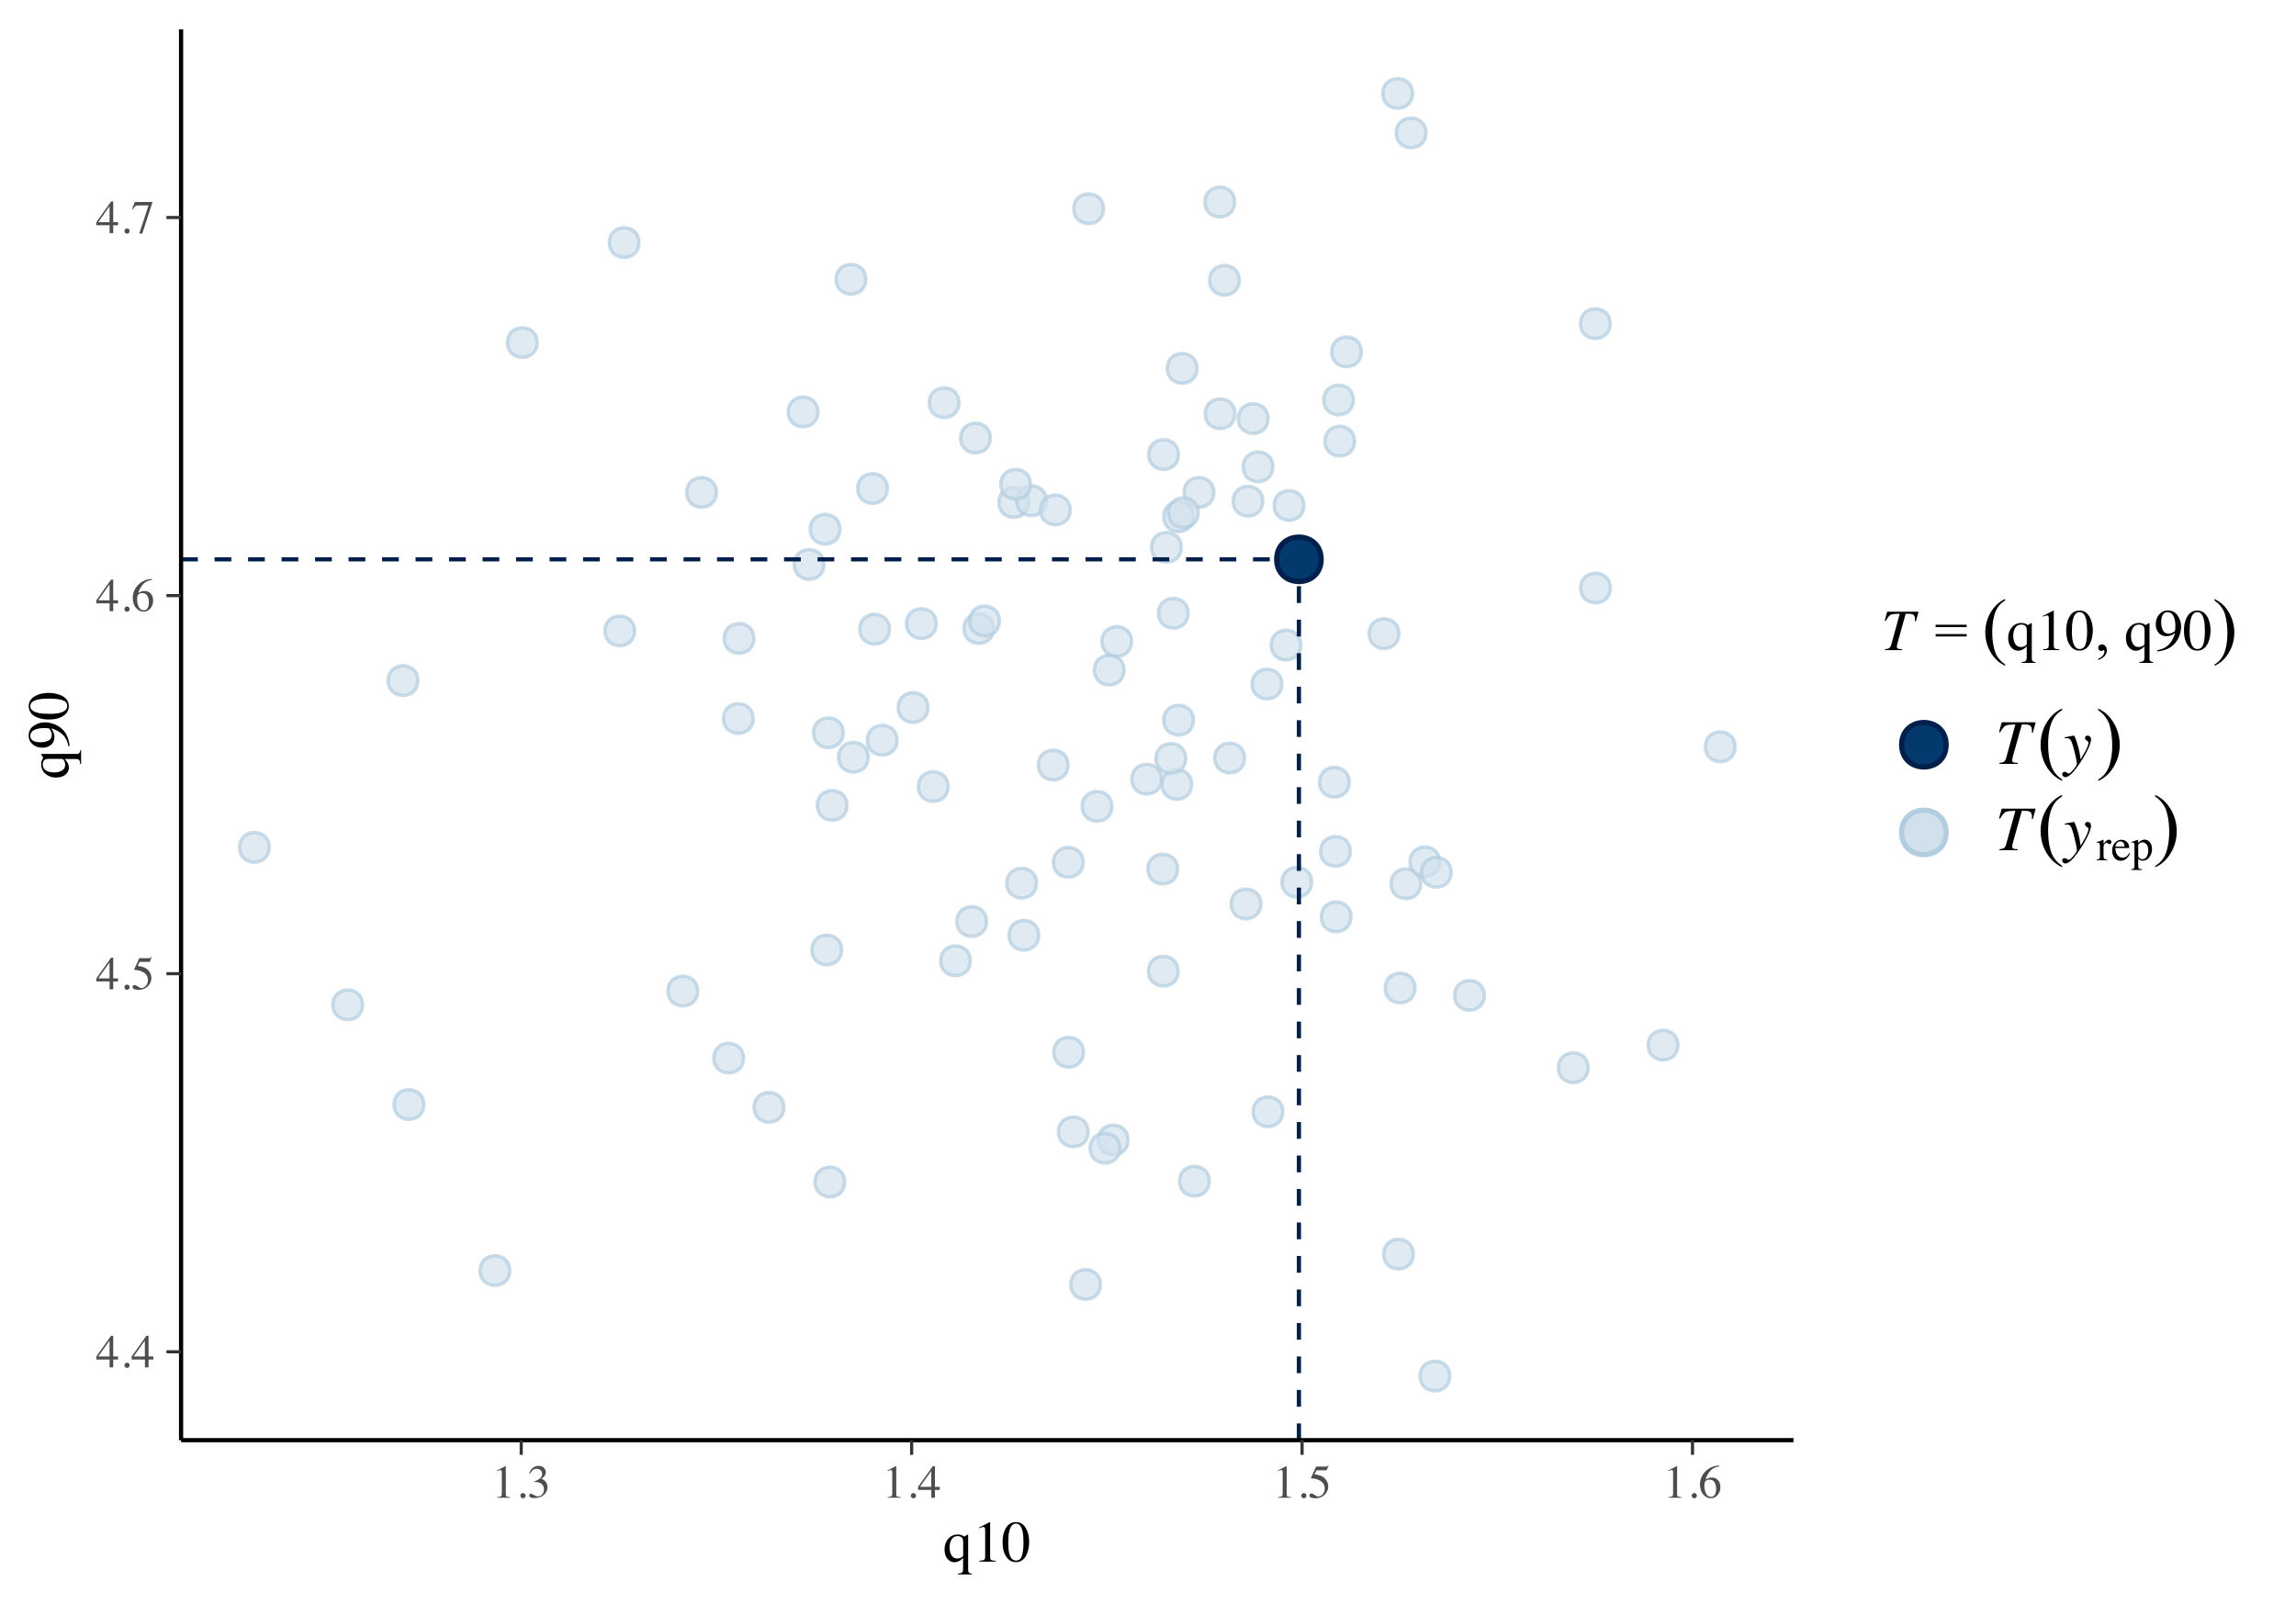 <?xml version="1.0" encoding="UTF-8"?>
<svg xmlns="http://www.w3.org/2000/svg" xmlns:xlink="http://www.w3.org/1999/xlink" width="468pt" height="327pt" viewBox="0 0 468 327" version="1.1">
<defs>
<g>
<symbol overflow="visible" id="glyph0-0">
<path style="stroke:none;" d="M 0.156 0 L 0.156 -6.344 L 6.703 -6.344 L 6.703 0 Z M 5.844 -0.859 L 5.844 -5.484 L 1.016 -5.484 L 1.016 -0.859 Z M 5.844 -0.859 "/>
</symbol>
<symbol overflow="visible" id="glyph0-1">
<path style="stroke:none;" d="M 2.797 -5.469 L 0.5 -2.219 L 2.797 -2.219 Z M 3.109 -6.438 L 3.547 -6.438 L 3.547 -2.219 L 4.531 -2.219 L 4.531 -1.594 L 3.547 -1.594 L 3.547 0 L 2.812 0 L 2.812 -1.594 L 0.109 -1.594 L 0.109 -2.219 Z M 3.109 -6.438 "/>
</symbol>
<symbol overflow="visible" id="glyph0-2">
<path style="stroke:none;" d="M 1.562 0.109 C 1.414 0.109 1.289 0.055 1.188 -0.047 C 1.082 -0.148 1.031 -0.273 1.031 -0.422 C 1.031 -0.566 1.082 -0.691 1.188 -0.797 C 1.289 -0.898 1.414 -0.953 1.562 -0.953 C 1.707 -0.953 1.832 -0.898 1.938 -0.797 C 2.039 -0.691 2.094 -0.566 2.094 -0.422 C 2.094 -0.273 2.039 -0.148 1.938 -0.047 C 1.844 0.055 1.719 0.109 1.562 0.109 Z M 1.562 0.109 "/>
</symbol>
<symbol overflow="visible" id="glyph0-3">
<path style="stroke:none;" d="M 0.719 -0.859 C 0.895 -0.859 1.125 -0.754 1.406 -0.547 C 1.695 -0.348 1.922 -0.25 2.078 -0.25 C 2.441 -0.25 2.754 -0.406 3.016 -0.719 C 3.285 -1.039 3.422 -1.43 3.422 -1.891 C 3.422 -2.703 2.992 -3.285 2.141 -3.641 C 1.66 -3.836 1.211 -3.938 0.797 -3.938 C 0.734 -3.938 0.691 -3.938 0.672 -3.938 C 0.648 -3.945 0.629 -3.969 0.609 -4 C 0.617 -4.02 0.625 -4.035 0.625 -4.047 C 0.625 -4.066 0.629 -4.086 0.641 -4.109 L 1.656 -6.344 L 3.672 -6.344 C 3.773 -6.344 3.852 -6.359 3.906 -6.391 C 3.957 -6.43 4.031 -6.5 4.125 -6.594 L 4.188 -6.531 L 3.828 -5.656 C 3.816 -5.625 3.781 -5.602 3.719 -5.594 C 3.664 -5.594 3.609 -5.594 3.547 -5.594 L 1.734 -5.594 L 1.328 -4.781 C 1.836 -4.688 2.211 -4.602 2.453 -4.531 C 2.848 -4.395 3.176 -4.195 3.438 -3.938 C 3.656 -3.719 3.82 -3.469 3.938 -3.188 C 4.062 -2.914 4.125 -2.625 4.125 -2.312 C 4.125 -1.625 3.875 -1.047 3.375 -0.578 C 2.883 -0.117 2.266 0.109 1.516 0.109 C 1.203 0.109 0.953 0.078 0.766 0.016 C 0.453 -0.078 0.297 -0.25 0.297 -0.5 C 0.297 -0.594 0.328 -0.676 0.391 -0.75 C 0.461 -0.82 0.57 -0.859 0.719 -0.859 Z M 0.719 -0.859 "/>
</symbol>
<symbol overflow="visible" id="glyph0-4">
<path style="stroke:none;" d="M 4.484 -2.125 C 4.484 -1.562 4.301 -1.047 3.938 -0.578 C 3.57 -0.117 3.094 0.109 2.5 0.109 C 1.957 0.109 1.457 -0.145 1 -0.656 C 0.551 -1.176 0.328 -1.863 0.328 -2.719 C 0.328 -3.82 0.766 -4.77 1.641 -5.562 C 2.422 -6.227 3.297 -6.562 4.266 -6.562 L 4.297 -6.406 C 3.898 -6.332 3.562 -6.234 3.281 -6.109 C 3 -5.984 2.75 -5.812 2.531 -5.594 C 2.301 -5.363 2.086 -5.078 1.891 -4.734 C 1.691 -4.391 1.551 -4.047 1.469 -3.703 C 1.664 -3.828 1.836 -3.914 1.984 -3.969 C 2.234 -4.07 2.484 -4.125 2.734 -4.125 C 3.223 -4.125 3.633 -3.953 3.969 -3.609 C 4.312 -3.266 4.484 -2.77 4.484 -2.125 Z M 3.625 -1.766 C 3.625 -2.18 3.562 -2.551 3.438 -2.875 C 3.219 -3.414 2.844 -3.688 2.312 -3.688 C 1.832 -3.688 1.516 -3.539 1.359 -3.25 C 1.266 -3.082 1.219 -2.801 1.219 -2.406 C 1.219 -1.895 1.32 -1.395 1.531 -0.906 C 1.75 -0.426 2.094 -0.188 2.562 -0.188 C 2.938 -0.188 3.207 -0.344 3.375 -0.656 C 3.539 -0.977 3.625 -1.348 3.625 -1.766 Z M 3.625 -1.766 "/>
</symbol>
<symbol overflow="visible" id="glyph0-5">
<path style="stroke:none;" d="M 4.312 -6.344 L 4.312 -6.188 L 2.266 0.094 L 1.656 0.094 L 3.547 -5.641 L 1.516 -5.641 C 1.203 -5.641 0.977 -5.586 0.844 -5.484 C 0.719 -5.391 0.551 -5.18 0.344 -4.859 L 0.188 -4.938 C 0.383 -5.438 0.508 -5.742 0.562 -5.859 C 0.613 -5.973 0.676 -6.133 0.75 -6.344 Z M 4.312 -6.344 "/>
</symbol>
<symbol overflow="visible" id="glyph0-6">
<path style="stroke:none;" d="M 2.844 -6.438 C 2.852 -6.414 2.859 -6.398 2.859 -6.391 C 2.859 -6.391 2.859 -6.375 2.859 -6.344 L 2.859 -0.703 C 2.859 -0.461 2.922 -0.312 3.047 -0.25 C 3.18 -0.188 3.422 -0.145 3.766 -0.125 L 3.766 0 L 1.125 0 L 1.125 -0.141 C 1.508 -0.16 1.758 -0.211 1.875 -0.297 C 1.988 -0.379 2.047 -0.562 2.047 -0.844 L 2.047 -5.188 C 2.047 -5.332 2.023 -5.441 1.984 -5.516 C 1.953 -5.598 1.875 -5.641 1.75 -5.641 C 1.664 -5.641 1.555 -5.613 1.422 -5.562 C 1.297 -5.52 1.176 -5.473 1.062 -5.422 L 1.062 -5.562 L 2.781 -6.438 Z M 2.844 -6.438 "/>
</symbol>
<symbol overflow="visible" id="glyph0-7">
<path style="stroke:none;" d="M 0.75 -0.812 C 0.914 -0.812 1.141 -0.723 1.422 -0.547 C 1.703 -0.367 1.941 -0.281 2.141 -0.281 C 2.578 -0.281 2.898 -0.426 3.109 -0.719 C 3.328 -1.02 3.438 -1.344 3.438 -1.688 C 3.438 -2.02 3.352 -2.312 3.188 -2.562 C 2.895 -2.988 2.398 -3.203 1.703 -3.203 C 1.672 -3.203 1.633 -3.203 1.594 -3.203 C 1.551 -3.203 1.508 -3.195 1.469 -3.188 L 1.453 -3.312 C 1.953 -3.5 2.344 -3.707 2.625 -3.938 C 2.914 -4.176 3.062 -4.484 3.062 -4.859 C 3.062 -5.203 2.945 -5.461 2.719 -5.641 C 2.5 -5.816 2.242 -5.906 1.953 -5.906 C 1.609 -5.906 1.305 -5.781 1.047 -5.531 C 0.898 -5.395 0.742 -5.18 0.578 -4.891 L 0.438 -4.922 C 0.562 -5.398 0.789 -5.781 1.125 -6.062 C 1.469 -6.352 1.863 -6.5 2.312 -6.5 C 2.789 -6.5 3.16 -6.363 3.422 -6.094 C 3.68 -5.832 3.812 -5.531 3.812 -5.188 C 3.812 -4.883 3.703 -4.609 3.484 -4.359 C 3.359 -4.211 3.172 -4.051 2.922 -3.875 C 3.223 -3.75 3.461 -3.598 3.641 -3.422 C 3.984 -3.098 4.156 -2.68 4.156 -2.172 C 4.156 -1.578 3.922 -1.055 3.453 -0.609 C 2.984 -0.16 2.316 0.062 1.453 0.062 C 1.066 0.062 0.797 0.008 0.641 -0.094 C 0.492 -0.207 0.422 -0.332 0.422 -0.469 C 0.422 -0.551 0.445 -0.629 0.5 -0.703 C 0.551 -0.773 0.633 -0.812 0.75 -0.812 Z M 0.75 -0.812 "/>
</symbol>
<symbol overflow="visible" id="glyph1-0">
<path style="stroke:none;" d="M 0.188 0 L 0.188 -7.938 L 8.391 -7.938 L 8.391 0 Z M 7.312 -1.078 L 7.312 -6.859 L 1.266 -6.859 L 1.266 -1.078 Z M 7.312 -1.078 "/>
</symbol>
<symbol overflow="visible" id="glyph1-1">
<path style="stroke:none;" d="M 2.859 -0.625 C 2.953 -0.625 3.078 -0.641 3.234 -0.672 C 3.391 -0.703 3.539 -0.754 3.688 -0.828 C 3.875 -0.93 3.984 -1.02 4.016 -1.094 C 4.055 -1.176 4.078 -1.328 4.078 -1.547 L 4.078 -4.016 C 4.078 -4.328 4.031 -4.566 3.938 -4.734 C 3.758 -5.047 3.426 -5.203 2.938 -5.203 C 2.383 -5.203 1.973 -4.973 1.703 -4.516 C 1.441 -4.055 1.312 -3.531 1.312 -2.938 C 1.312 -2.25 1.445 -1.691 1.719 -1.266 C 1.988 -0.836 2.367 -0.625 2.859 -0.625 Z M 3 -5.531 C 3.258 -5.531 3.492 -5.492 3.703 -5.422 C 3.836 -5.367 4.039 -5.266 4.312 -5.109 L 4.969 -5.5 C 5 -5.508 5.023 -5.52 5.047 -5.531 C 5.066 -5.508 5.078 -5.492 5.078 -5.484 C 5.086 -5.484 5.094 -5.461 5.094 -5.422 L 5.094 1.719 C 5.094 1.914 5.129 2.066 5.203 2.172 C 5.316 2.328 5.535 2.422 5.859 2.453 L 5.859 2.609 L 3.031 2.609 L 3.031 2.422 C 3.375 2.422 3.629 2.363 3.797 2.25 C 3.973 2.133 4.062 1.879 4.062 1.484 L 4.062 -0.75 C 3.781 -0.477 3.539 -0.285 3.344 -0.172 C 3.02 0.023 2.648 0.125 2.234 0.125 C 1.742 0.125 1.297 -0.098 0.891 -0.547 C 0.484 -1.004 0.281 -1.672 0.281 -2.547 C 0.281 -3.348 0.531 -4.047 1.031 -4.641 C 1.539 -5.234 2.195 -5.531 3 -5.531 Z M 3 -5.531 "/>
</symbol>
<symbol overflow="visible" id="glyph1-2">
<path style="stroke:none;" d="M 3.547 -8.047 C 3.566 -8.023 3.578 -8.008 3.578 -8 C 3.578 -8 3.578 -7.977 3.578 -7.938 L 3.578 -0.891 C 3.578 -0.586 3.656 -0.395 3.812 -0.312 C 3.977 -0.227 4.281 -0.18 4.719 -0.172 L 4.719 0 L 1.406 0 L 1.406 -0.172 C 1.883 -0.203 2.195 -0.27 2.344 -0.375 C 2.488 -0.477 2.562 -0.707 2.562 -1.062 L 2.562 -6.484 C 2.562 -6.672 2.535 -6.812 2.484 -6.906 C 2.441 -7.008 2.344 -7.062 2.188 -7.062 C 2.082 -7.062 1.945 -7.031 1.781 -6.969 C 1.625 -6.914 1.473 -6.859 1.328 -6.797 L 1.328 -6.953 L 3.484 -8.047 Z M 3.547 -8.047 "/>
</symbol>
<symbol overflow="visible" id="glyph1-3">
<path style="stroke:none;" d="M 2.875 -0.219 C 3.445 -0.219 3.836 -0.531 4.047 -1.156 C 4.266 -1.789 4.375 -2.703 4.375 -3.891 C 4.375 -4.836 4.312 -5.598 4.188 -6.172 C 3.945 -7.223 3.492 -7.75 2.828 -7.75 C 2.16 -7.75 1.703 -7.207 1.453 -6.125 C 1.328 -5.539 1.266 -4.773 1.266 -3.828 C 1.266 -2.941 1.332 -2.234 1.469 -1.703 C 1.719 -0.711 2.188 -0.219 2.875 -0.219 Z M 2.859 -8.062 C 3.754 -8.062 4.453 -7.594 4.953 -6.656 C 5.336 -5.895 5.531 -5.02 5.531 -4.031 C 5.531 -3.25 5.41 -2.516 5.172 -1.828 C 4.711 -0.535 3.922 0.109 2.797 0.109 C 2.023 0.109 1.395 -0.238 0.906 -0.938 C 0.375 -1.688 0.109 -2.703 0.109 -3.984 C 0.109 -4.984 0.285 -5.848 0.641 -6.578 C 1.117 -7.566 1.859 -8.062 2.859 -8.062 Z M 2.859 -8.062 "/>
</symbol>
<symbol overflow="visible" id="glyph1-4">
<path style="stroke:none;" d="M 3 -3.359 C 3.258 -3.359 3.531 -3.43 3.812 -3.578 C 4.102 -3.723 4.266 -3.848 4.297 -3.953 C 4.316 -3.992 4.332 -4.141 4.344 -4.391 C 4.352 -4.641 4.359 -4.844 4.359 -5 C 4.359 -5.812 4.223 -6.473 3.953 -6.984 C 3.68 -7.492 3.281 -7.75 2.75 -7.75 C 2.363 -7.75 2.051 -7.57 1.812 -7.219 C 1.582 -6.875 1.469 -6.359 1.469 -5.672 C 1.469 -5.098 1.578 -4.566 1.797 -4.078 C 2.016 -3.598 2.414 -3.359 3 -3.359 Z M 2.828 -8.078 C 3.691 -8.078 4.359 -7.734 4.828 -7.047 C 5.297 -6.367 5.531 -5.609 5.531 -4.766 C 5.531 -4.172 5.414 -3.566 5.188 -2.953 C 4.969 -2.336 4.645 -1.789 4.219 -1.312 C 3.719 -0.75 3.086 -0.336 2.328 -0.078 C 1.898 0.078 1.363 0.195 0.719 0.281 L 0.656 0.047 C 1.062 -0.047 1.398 -0.145 1.672 -0.25 C 2.16 -0.445 2.551 -0.68 2.844 -0.953 C 3.258 -1.348 3.586 -1.785 3.828 -2.266 C 4.078 -2.754 4.234 -3.164 4.297 -3.5 L 4.094 -3.344 C 3.801 -3.125 3.461 -2.973 3.078 -2.891 C 2.867 -2.848 2.68 -2.828 2.516 -2.828 C 1.859 -2.828 1.332 -3.062 0.938 -3.531 C 0.551 -4 0.359 -4.562 0.359 -5.219 C 0.359 -6.051 0.586 -6.734 1.047 -7.266 C 1.516 -7.805 2.109 -8.078 2.828 -8.078 Z M 2.828 -8.078 "/>
</symbol>
<symbol overflow="visible" id="glyph2-0">
<path style="stroke:none;" d="M 0 -0.188 L -7.938 -0.188 L -7.938 -8.391 L 0 -8.391 Z M -1.078 -7.312 L -6.859 -7.312 L -6.859 -1.266 L -1.078 -1.266 Z M -1.078 -7.312 "/>
</symbol>
<symbol overflow="visible" id="glyph2-1">
<path style="stroke:none;" d="M -0.625 -2.859 C -0.625 -2.953 -0.641 -3.078 -0.672 -3.234 C -0.703 -3.391 -0.754 -3.539 -0.828 -3.688 C -0.93 -3.875 -1.02 -3.984 -1.094 -4.016 C -1.176 -4.055 -1.328 -4.078 -1.547 -4.078 L -4.016 -4.078 C -4.328 -4.078 -4.566 -4.031 -4.734 -3.938 C -5.047 -3.758 -5.203 -3.426 -5.203 -2.938 C -5.203 -2.383 -4.973 -1.973 -4.516 -1.703 C -4.055 -1.441 -3.531 -1.312 -2.938 -1.312 C -2.25 -1.312 -1.691 -1.445 -1.266 -1.719 C -0.836 -1.988 -0.625 -2.367 -0.625 -2.859 Z M -5.531 -3 C -5.531 -3.258 -5.492 -3.492 -5.422 -3.703 C -5.367 -3.836 -5.266 -4.039 -5.109 -4.312 L -5.5 -4.969 C -5.508 -5 -5.52 -5.023 -5.531 -5.047 C -5.508 -5.066 -5.492 -5.078 -5.484 -5.078 C -5.484 -5.086 -5.461 -5.094 -5.422 -5.094 L 1.719 -5.094 C 1.914 -5.094 2.066 -5.129 2.172 -5.203 C 2.328 -5.316 2.422 -5.535 2.453 -5.859 L 2.609 -5.859 L 2.609 -3.031 L 2.422 -3.031 C 2.422 -3.375 2.363 -3.629 2.25 -3.797 C 2.133 -3.973 1.879 -4.062 1.484 -4.062 L -0.75 -4.062 C -0.477 -3.781 -0.285 -3.539 -0.172 -3.344 C 0.023 -3.02 0.125 -2.648 0.125 -2.234 C 0.125 -1.742 -0.098 -1.297 -0.547 -0.891 C -1.004 -0.484 -1.672 -0.281 -2.547 -0.281 C -3.348 -0.281 -4.047 -0.531 -4.641 -1.031 C -5.234 -1.539 -5.531 -2.195 -5.531 -3 Z M -5.531 -3 "/>
</symbol>
<symbol overflow="visible" id="glyph2-2">
<path style="stroke:none;" d="M -3.359 -3 C -3.359 -3.258 -3.43 -3.531 -3.578 -3.812 C -3.723 -4.102 -3.848 -4.266 -3.953 -4.297 C -3.992 -4.316 -4.141 -4.332 -4.391 -4.344 C -4.641 -4.352 -4.844 -4.359 -5 -4.359 C -5.812 -4.359 -6.473 -4.223 -6.984 -3.953 C -7.492 -3.68 -7.75 -3.281 -7.75 -2.75 C -7.75 -2.363 -7.57 -2.051 -7.219 -1.812 C -6.875 -1.582 -6.359 -1.469 -5.672 -1.469 C -5.098 -1.469 -4.566 -1.578 -4.078 -1.797 C -3.598 -2.016 -3.359 -2.414 -3.359 -3 Z M -8.078 -2.828 C -8.078 -3.691 -7.734 -4.359 -7.047 -4.828 C -6.367 -5.297 -5.609 -5.531 -4.766 -5.531 C -4.172 -5.531 -3.566 -5.414 -2.953 -5.188 C -2.336 -4.969 -1.789 -4.645 -1.312 -4.219 C -0.75 -3.719 -0.336 -3.086 -0.078 -2.328 C 0.078 -1.898 0.195 -1.363 0.281 -0.719 L 0.047 -0.656 C -0.047 -1.062 -0.145 -1.398 -0.25 -1.672 C -0.445 -2.16 -0.68 -2.551 -0.953 -2.844 C -1.348 -3.258 -1.785 -3.586 -2.266 -3.828 C -2.754 -4.078 -3.164 -4.234 -3.5 -4.297 L -3.344 -4.094 C -3.125 -3.801 -2.973 -3.461 -2.891 -3.078 C -2.848 -2.867 -2.828 -2.68 -2.828 -2.516 C -2.828 -1.859 -3.062 -1.332 -3.531 -0.938 C -4 -0.551 -4.562 -0.359 -5.219 -0.359 C -6.051 -0.359 -6.734 -0.586 -7.266 -1.047 C -7.805 -1.516 -8.078 -2.109 -8.078 -2.828 Z M -8.078 -2.828 "/>
</symbol>
<symbol overflow="visible" id="glyph2-3">
<path style="stroke:none;" d="M -0.219 -2.875 C -0.219 -3.445 -0.531 -3.836 -1.156 -4.047 C -1.789 -4.266 -2.703 -4.375 -3.891 -4.375 C -4.836 -4.375 -5.598 -4.312 -6.172 -4.188 C -7.223 -3.945 -7.75 -3.492 -7.75 -2.828 C -7.75 -2.16 -7.207 -1.703 -6.125 -1.453 C -5.539 -1.328 -4.773 -1.266 -3.828 -1.266 C -2.941 -1.266 -2.234 -1.332 -1.703 -1.469 C -0.711 -1.719 -0.219 -2.188 -0.219 -2.875 Z M -8.062 -2.859 C -8.062 -3.754 -7.594 -4.453 -6.656 -4.953 C -5.895 -5.336 -5.02 -5.531 -4.031 -5.531 C -3.25 -5.531 -2.516 -5.41 -1.828 -5.172 C -0.535 -4.711 0.109 -3.922 0.109 -2.797 C 0.109 -2.023 -0.238 -1.395 -0.938 -0.906 C -1.688 -0.375 -2.703 -0.109 -3.984 -0.109 C -4.984 -0.109 -5.848 -0.285 -6.578 -0.641 C -7.566 -1.117 -8.062 -1.859 -8.062 -2.859 Z M -8.062 -2.859 "/>
</symbol>
<symbol overflow="visible" id="glyph3-0">
<path style="stroke:none;" d="M -0.109 0 L -0.109 -7.828 L 9.203 -7.828 L 9.203 0 Z M 8.125 -1.078 L 8.125 -6.75 L 0.969 -6.75 L 0.969 -1.078 Z M 8.125 -1.078 "/>
</symbol>
<symbol overflow="visible" id="glyph3-1">
<path style="stroke:none;" d="M 0.719 -0.188 C 1.07 -0.219 1.32 -0.27 1.469 -0.344 C 1.707 -0.477 1.879 -0.723 1.984 -1.078 L 3.719 -7.406 C 2.801 -7.406 2.191 -7.336 1.891 -7.203 C 1.598 -7.066 1.254 -6.645 0.859 -5.938 L 0.656 -5.984 L 1.156 -7.828 L 7.547 -7.828 L 7.016 -5.875 L 6.797 -5.906 L 6.828 -6.312 C 6.828 -6.688 6.742 -6.961 6.578 -7.141 C 6.41 -7.316 6.082 -7.406 5.594 -7.406 L 4.922 -7.406 L 3.266 -1.438 C 3.223 -1.312 3.191 -1.195 3.172 -1.094 C 3.141 -0.945 3.125 -0.828 3.125 -0.734 C 3.125 -0.492 3.195 -0.348 3.344 -0.297 C 3.488 -0.242 3.77 -0.207 4.188 -0.188 L 4.188 0 L 0.719 0 Z M 0.719 -0.188 "/>
</symbol>
<symbol overflow="visible" id="glyph4-0">
<path style="stroke:none;" d="M 1.672 0 L 1.672 -7.5 L 7.672 -7.5 L 7.672 0 Z M 1.859 -0.188 L 7.484 -0.188 L 7.484 -7.312 L 1.859 -7.312 Z M 1.859 -0.188 "/>
</symbol>
<symbol overflow="visible" id="glyph4-1">
<path style="stroke:none;" d="M 0.219 -5.172 L 6.547 -5.172 L 6.547 -4.688 L 0.219 -4.688 Z M 0.219 -3.266 L 6.547 -3.266 L 6.547 -2.781 L 0.219 -2.781 Z M 0.219 -3.266 "/>
</symbol>
<symbol overflow="visible" id="glyph4-2">
<path style="stroke:none;" d="M 0.641 2 L 0.641 1.734 C 1.047 1.609 1.359 1.406 1.578 1.125 C 1.797 0.844 1.906 0.547 1.906 0.234 C 1.906 0.16 1.891 0.098 1.859 0.047 C 1.828 0.016 1.801 0 1.781 0 C 1.738 0 1.645 0.035 1.5 0.109 C 1.426 0.148 1.348 0.172 1.266 0.172 C 1.078 0.172 0.926 0.113 0.812 0 C 0.695 -0.113 0.641 -0.27 0.641 -0.469 C 0.641 -0.664 0.711 -0.832 0.859 -0.969 C 1.004 -1.102 1.188 -1.172 1.406 -1.172 C 1.656 -1.172 1.879 -1.055 2.078 -0.828 C 2.285 -0.609 2.391 -0.312 2.391 0.062 C 2.391 0.457 2.25 0.828 1.969 1.172 C 1.688 1.523 1.242 1.801 0.641 2 Z M 0.641 2 "/>
</symbol>
<symbol overflow="visible" id="glyph4-3">
<path style="stroke:none;" d=""/>
</symbol>
<symbol overflow="visible" id="glyph5-0">
<path style="stroke:none;" d="M 2.078 0 L 2.078 -9.375 L 9.578 -9.375 L 9.578 0 Z M 2.312 -0.234 L 9.344 -0.234 L 9.344 -9.141 L 2.312 -9.141 Z M 2.312 -0.234 "/>
</symbol>
<symbol overflow="visible" id="glyph5-1">
<path style="stroke:none;" d="M 4.656 2.938 L 4.656 3.203 C 3.914 2.836 3.301 2.406 2.812 1.906 C 2.113 1.195 1.57 0.363 1.188 -0.594 C 0.801 -1.562 0.609 -2.562 0.609 -3.594 C 0.609 -5.102 0.984 -6.484 1.734 -7.734 C 2.484 -8.984 3.457 -9.879 4.656 -10.422 L 4.656 -10.109 C 4.051 -9.773 3.555 -9.316 3.172 -8.734 C 2.785 -8.16 2.5 -7.43 2.312 -6.547 C 2.125 -5.672 2.031 -4.75 2.031 -3.781 C 2.031 -2.738 2.109 -1.789 2.266 -0.938 C 2.398 -0.258 2.555 0.281 2.734 0.688 C 2.91 1.094 3.148 1.484 3.453 1.859 C 3.766 2.234 4.164 2.594 4.656 2.938 Z M 4.656 2.938 "/>
</symbol>
<symbol overflow="visible" id="glyph5-2">
<path style="stroke:none;" d="M 0.344 -10.109 L 0.344 -10.422 C 1.082 -10.047 1.695 -9.613 2.188 -9.125 C 2.883 -8.406 3.422 -7.566 3.797 -6.609 C 4.18 -5.648 4.375 -4.648 4.375 -3.609 C 4.375 -2.098 4 -0.719 3.25 0.531 C 2.508 1.781 1.539 2.672 0.344 3.203 L 0.344 2.938 C 0.938 2.602 1.426 2.145 1.812 1.562 C 2.207 0.988 2.5 0.258 2.688 -0.625 C 2.875 -1.508 2.969 -2.43 2.969 -3.391 C 2.969 -4.43 2.883 -5.379 2.719 -6.234 C 2.602 -6.91 2.453 -7.453 2.266 -7.859 C 2.086 -8.266 1.844 -8.656 1.531 -9.031 C 1.227 -9.406 0.832 -9.766 0.344 -10.109 Z M 0.344 -10.109 "/>
</symbol>
<symbol overflow="visible" id="glyph6-0">
<path style="stroke:none;" d="M -0.125 0 L -0.125 -8.484 L 9.969 -8.484 L 9.969 0 Z M 8.797 -1.172 L 8.797 -7.312 L 1.047 -7.312 L 1.047 -1.172 Z M 8.797 -1.172 "/>
</symbol>
<symbol overflow="visible" id="glyph6-1">
<path style="stroke:none;" d="M 0.781 -0.203 C 1.164 -0.234 1.438 -0.289 1.594 -0.375 C 1.852 -0.508 2.035 -0.773 2.141 -1.172 L 4.031 -8.031 C 3.031 -8.031 2.367 -7.953 2.047 -7.797 C 1.723 -7.648 1.348 -7.195 0.922 -6.438 L 0.703 -6.484 L 1.25 -8.484 L 8.172 -8.484 L 7.594 -6.359 L 7.375 -6.391 L 7.406 -6.844 C 7.406 -7.238 7.312 -7.535 7.125 -7.734 C 6.945 -7.93 6.594 -8.031 6.062 -8.031 L 5.344 -8.031 L 3.531 -1.562 C 3.488 -1.426 3.457 -1.301 3.438 -1.188 C 3.406 -1.02 3.391 -0.891 3.391 -0.797 C 3.391 -0.535 3.469 -0.375 3.625 -0.312 C 3.781 -0.258 4.082 -0.223 4.531 -0.203 L 4.531 0 L 0.781 0 Z M 0.781 -0.203 "/>
</symbol>
<symbol overflow="visible" id="glyph6-2">
<path style="stroke:none;" d="M -0.344 2.109 C -0.344 1.973 -0.297 1.852 -0.203 1.75 C -0.117 1.656 0 1.609 0.156 1.609 C 0.258 1.609 0.352 1.629 0.438 1.672 C 0.52 1.711 0.602 1.77 0.688 1.844 L 0.781 1.906 C 0.801 1.926 0.828 1.941 0.859 1.953 C 0.898 1.961 0.938 1.969 0.969 1.969 C 1.176 1.969 1.508 1.691 1.969 1.141 C 2.426 0.598 2.656 0.203 2.656 -0.047 C 2.656 -0.285 2.578 -0.75 2.422 -1.438 C 2.266 -2.133 2.113 -2.754 1.969 -3.297 C 1.758 -4.055 1.566 -4.57 1.391 -4.844 C 1.223 -5.113 0.973 -5.25 0.641 -5.25 C 0.609 -5.25 0.562 -5.242 0.5 -5.234 C 0.438 -5.234 0.332 -5.223 0.188 -5.203 L 0.188 -5.422 L 1.922 -5.75 L 2.062 -5.75 C 2.164 -5.77 2.367 -5.297 2.672 -4.328 C 2.941 -3.461 3.109 -2.832 3.172 -2.438 L 3.422 -0.922 C 3.867 -1.672 4.195 -2.242 4.406 -2.641 C 4.812 -3.422 5.016 -3.969 5.016 -4.281 C 5.016 -4.352 5 -4.426 4.969 -4.5 C 4.945 -4.57 4.891 -4.629 4.797 -4.672 L 4.688 -4.734 C 4.625 -4.766 4.547 -4.828 4.453 -4.922 C 4.359 -5.016 4.312 -5.141 4.312 -5.297 C 4.312 -5.43 4.352 -5.539 4.438 -5.625 C 4.531 -5.719 4.66 -5.766 4.828 -5.766 C 5.035 -5.766 5.203 -5.703 5.328 -5.578 C 5.461 -5.453 5.531 -5.238 5.531 -4.938 C 5.531 -4.488 5.285 -3.758 4.797 -2.75 C 4.41 -1.988 3.984 -1.25 3.516 -0.531 C 2.93 0.363 2.426 1.055 2 1.547 C 1.32 2.316 0.766 2.703 0.328 2.703 C 0.148 2.703 -0.004 2.645 -0.141 2.531 C -0.273 2.426 -0.344 2.285 -0.344 2.109 Z M -0.344 2.109 "/>
</symbol>
<symbol overflow="visible" id="glyph7-0">
<path style="stroke:none;" d="M 2.25 0 L 2.25 -10.156 L 10.375 -10.156 L 10.375 0 Z M 2.5 -0.25 L 10.125 -0.25 L 10.125 -9.906 L 2.5 -9.906 Z M 2.5 -0.25 "/>
</symbol>
<symbol overflow="visible" id="glyph7-1">
<path style="stroke:none;" d="M 5.047 3.188 L 5.047 3.469 C 4.242 3.07 3.578 2.602 3.047 2.062 C 2.285 1.289 1.695 0.383 1.281 -0.656 C 0.875 -1.695 0.672 -2.773 0.672 -3.891 C 0.672 -5.535 1.07 -7.031 1.875 -8.375 C 2.688 -9.727 3.742 -10.695 5.047 -11.281 L 5.047 -10.953 C 4.398 -10.586 3.863 -10.094 3.438 -9.469 C 3.02 -8.844 2.707 -8.051 2.5 -7.094 C 2.301 -6.145 2.203 -5.148 2.203 -4.109 C 2.203 -2.973 2.285 -1.941 2.453 -1.016 C 2.598 -0.285 2.766 0.297 2.953 0.734 C 3.148 1.18 3.414 1.609 3.75 2.016 C 4.082 2.422 4.516 2.812 5.047 3.188 Z M 5.047 3.188 "/>
</symbol>
<symbol overflow="visible" id="glyph7-2">
<path style="stroke:none;" d="M 0.359 -10.953 L 0.359 -11.281 C 1.172 -10.883 1.844 -10.414 2.375 -9.875 C 3.125 -9.102 3.707 -8.195 4.125 -7.156 C 4.539 -6.125 4.75 -5.039 4.75 -3.906 C 4.75 -2.27 4.344 -0.773 3.531 0.578 C 2.727 1.93 1.672 2.895 0.359 3.469 L 0.359 3.188 C 1.016 2.82 1.551 2.328 1.969 1.703 C 2.395 1.078 2.707 0.285 2.906 -0.672 C 3.113 -1.629 3.219 -2.629 3.219 -3.672 C 3.219 -4.797 3.129 -5.828 2.953 -6.766 C 2.816 -7.492 2.648 -8.078 2.453 -8.516 C 2.254 -8.953 1.988 -9.375 1.656 -9.781 C 1.332 -10.188 0.898 -10.578 0.359 -10.953 Z M 0.359 -10.953 "/>
</symbol>
<symbol overflow="visible" id="glyph8-0">
<path style="stroke:none;" d="M 0.141 0 L 0.141 -6.016 L 6.359 -6.016 L 6.359 0 Z M 5.531 -0.812 L 5.531 -5.203 L 0.969 -5.203 L 0.969 -0.812 Z M 5.531 -0.812 "/>
</symbol>
<symbol overflow="visible" id="glyph8-1">
<path style="stroke:none;" d="M 0.047 -0.141 C 0.316 -0.172 0.492 -0.223 0.578 -0.297 C 0.672 -0.367 0.719 -0.52 0.719 -0.75 L 0.719 -2.75 C 0.719 -3.051 0.688 -3.266 0.625 -3.391 C 0.57 -3.516 0.473 -3.578 0.328 -3.578 C 0.297 -3.578 0.254 -3.57 0.203 -3.562 C 0.16 -3.551 0.113 -3.539 0.062 -3.531 L 0.062 -3.688 C 0.227 -3.738 0.398 -3.797 0.578 -3.859 C 0.754 -3.922 0.879 -3.969 0.953 -4 C 1.098 -4.051 1.25 -4.113 1.406 -4.188 C 1.426 -4.188 1.438 -4.176 1.438 -4.156 C 1.445 -4.145 1.453 -4.117 1.453 -4.078 L 1.453 -3.344 C 1.641 -3.602 1.82 -3.805 2 -3.953 C 2.176 -4.109 2.359 -4.188 2.547 -4.188 C 2.703 -4.188 2.828 -4.141 2.922 -4.047 C 3.016 -3.953 3.062 -3.836 3.062 -3.703 C 3.062 -3.586 3.023 -3.488 2.953 -3.406 C 2.879 -3.32 2.785 -3.281 2.672 -3.281 C 2.566 -3.281 2.457 -3.332 2.344 -3.438 C 2.227 -3.539 2.133 -3.594 2.062 -3.594 C 1.957 -3.594 1.828 -3.508 1.672 -3.344 C 1.523 -3.176 1.453 -3 1.453 -2.812 L 1.453 -0.812 C 1.453 -0.562 1.508 -0.383 1.625 -0.281 C 1.75 -0.188 1.953 -0.141 2.234 -0.141 L 2.234 0 L 0.047 0 Z M 0.047 -0.141 "/>
</symbol>
<symbol overflow="visible" id="glyph8-2">
<path style="stroke:none;" d="M 2.078 -4.172 C 2.492 -4.172 2.859 -4.023 3.172 -3.734 C 3.492 -3.441 3.656 -3.031 3.656 -2.5 L 0.828 -2.5 C 0.859 -1.812 1.016 -1.312 1.297 -1 C 1.578 -0.688 1.91 -0.531 2.297 -0.531 C 2.609 -0.531 2.867 -0.609 3.078 -0.766 C 3.297 -0.93 3.492 -1.164 3.672 -1.469 L 3.828 -1.422 C 3.703 -1.047 3.473 -0.695 3.141 -0.375 C 2.805 -0.051 2.398 0.109 1.922 0.109 C 1.367 0.109 0.938 -0.098 0.625 -0.516 C 0.32 -0.941 0.172 -1.426 0.172 -1.969 C 0.172 -2.57 0.348 -3.086 0.703 -3.516 C 1.055 -3.953 1.516 -4.172 2.078 -4.172 Z M 1.828 -3.844 C 1.484 -3.844 1.223 -3.691 1.047 -3.391 C 0.953 -3.234 0.883 -3.031 0.844 -2.781 L 2.719 -2.781 C 2.688 -3.082 2.629 -3.305 2.547 -3.453 C 2.398 -3.711 2.16 -3.844 1.828 -3.844 Z M 2.031 -4.172 Z M 2.031 -4.172 "/>
</symbol>
<symbol overflow="visible" id="glyph8-3">
<path style="stroke:none;" d="M 1.453 -0.812 C 1.523 -0.613 1.641 -0.461 1.797 -0.359 C 1.953 -0.266 2.129 -0.219 2.328 -0.219 C 2.648 -0.219 2.926 -0.375 3.156 -0.688 C 3.383 -1.008 3.5 -1.457 3.5 -2.031 C 3.5 -2.57 3.379 -2.977 3.141 -3.25 C 2.898 -3.52 2.629 -3.656 2.328 -3.656 C 2.109 -3.656 1.906 -3.586 1.719 -3.453 C 1.539 -3.316 1.453 -3.18 1.453 -3.047 Z M 0.047 1.828 C 0.316 1.816 0.488 1.758 0.562 1.656 C 0.645 1.551 0.688 1.395 0.688 1.188 L 0.688 -3.078 C 0.688 -3.305 0.656 -3.453 0.594 -3.516 C 0.539 -3.578 0.441 -3.609 0.297 -3.609 C 0.266 -3.609 0.234 -3.602 0.203 -3.594 C 0.172 -3.594 0.129 -3.594 0.078 -3.594 L 0.078 -3.734 L 0.5 -3.875 C 0.52 -3.875 0.816 -3.973 1.391 -4.172 C 1.41 -4.172 1.422 -4.164 1.422 -4.156 C 1.43 -4.145 1.438 -4.129 1.438 -4.109 L 1.438 -3.516 C 1.633 -3.711 1.805 -3.859 1.953 -3.953 C 2.223 -4.117 2.5 -4.203 2.781 -4.203 C 3.188 -4.203 3.535 -4.023 3.828 -3.672 C 4.117 -3.328 4.266 -2.852 4.266 -2.25 C 4.266 -1.656 4.086 -1.113 3.734 -0.625 C 3.379 -0.145 2.938 0.094 2.406 0.094 C 2.238 0.094 2.094 0.07 1.969 0.031 C 1.781 -0.031 1.609 -0.145 1.453 -0.312 L 1.453 1.141 C 1.453 1.43 1.5 1.613 1.594 1.688 C 1.695 1.758 1.91 1.805 2.234 1.828 L 2.234 1.984 L 0.047 1.984 Z M 0.047 1.828 "/>
</symbol>
</g>
<clipPath id="clip1">
  <path d="M 264 113 L 266 113 L 266 293.637 L 264 293.637 Z M 264 113 "/>
</clipPath>
<clipPath id="clip2">
  <path d="M 36.91 113 L 266 113 L 266 115 L 36.91 115 Z M 36.91 113 "/>
</clipPath>
</defs>
<g id="surface74">
<path style="fill-rule:nonzero;fill:rgb(81.961%,88.235%,92.549%);fill-opacity:0.698;stroke-width:0.709;stroke-linecap:round;stroke-linejoin:round;stroke:rgb(70.196%,80.392%,87.843%);stroke-opacity:0.698;stroke-miterlimit:10;" d="M 277.488 71.742 C 277.488 75.773 271.445 75.773 271.445 71.742 C 271.445 67.715 277.488 67.715 277.488 71.742 "/>
<path style="fill-rule:nonzero;fill:rgb(81.961%,88.235%,92.549%);fill-opacity:0.698;stroke-width:0.709;stroke-linecap:round;stroke-linejoin:round;stroke:rgb(70.196%,80.392%,87.843%);stroke-opacity:0.698;stroke-miterlimit:10;" d="M 197.777 195.895 C 197.777 199.922 191.734 199.922 191.734 195.895 C 191.734 191.863 197.777 191.863 197.777 195.895 "/>
<path style="fill-rule:nonzero;fill:rgb(81.961%,88.235%,92.549%);fill-opacity:0.698;stroke-width:0.709;stroke-linecap:round;stroke-linejoin:round;stroke:rgb(70.196%,80.392%,87.843%);stroke-opacity:0.698;stroke-miterlimit:10;" d="M 86.375 225.207 C 86.375 229.234 80.328 229.234 80.328 225.207 C 80.328 221.176 86.375 221.176 86.375 225.207 "/>
<path style="fill-rule:nonzero;fill:rgb(81.961%,88.235%,92.549%);fill-opacity:0.698;stroke-width:0.709;stroke-linecap:round;stroke-linejoin:round;stroke:rgb(70.196%,80.392%,87.843%);stroke-opacity:0.698;stroke-miterlimit:10;" d="M 229.926 232.43 C 229.926 236.461 223.883 236.461 223.883 232.43 C 223.883 228.402 229.926 228.402 229.926 232.43 "/>
<path style="fill-rule:nonzero;fill:rgb(81.961%,88.235%,92.549%);fill-opacity:0.698;stroke-width:0.709;stroke-linecap:round;stroke-linejoin:round;stroke:rgb(70.196%,80.392%,87.843%);stroke-opacity:0.698;stroke-miterlimit:10;" d="M 243.984 75.113 C 243.984 79.145 237.938 79.145 237.938 75.113 C 237.938 71.086 243.984 71.086 243.984 75.113 "/>
<path style="fill-rule:nonzero;fill:rgb(81.961%,88.235%,92.549%);fill-opacity:0.698;stroke-width:0.709;stroke-linecap:round;stroke-linejoin:round;stroke:rgb(70.196%,80.392%,87.843%);stroke-opacity:0.698;stroke-miterlimit:10;" d="M 242.895 159.934 C 242.895 163.965 236.852 163.965 236.852 159.934 C 236.852 155.906 242.895 155.906 242.895 159.934 "/>
<path style="fill-rule:nonzero;fill:rgb(81.961%,88.235%,92.549%);fill-opacity:0.698;stroke-width:0.709;stroke-linecap:round;stroke-linejoin:round;stroke:rgb(70.196%,80.392%,87.843%);stroke-opacity:0.698;stroke-miterlimit:10;" d="M 176.477 56.941 C 176.477 60.969 170.434 60.969 170.434 56.941 C 170.434 52.91 176.477 52.91 176.477 56.941 "/>
<path style="fill-rule:nonzero;fill:rgb(81.961%,88.235%,92.549%);fill-opacity:0.698;stroke-width:0.709;stroke-linecap:round;stroke-linejoin:round;stroke:rgb(70.196%,80.392%,87.843%);stroke-opacity:0.698;stroke-miterlimit:10;" d="M 261.273 139.469 C 261.273 143.5 255.23 143.5 255.23 139.469 C 255.23 135.441 261.273 135.441 261.273 139.469 "/>
<path style="fill-rule:nonzero;fill:rgb(81.961%,88.235%,92.549%);fill-opacity:0.698;stroke-width:0.709;stroke-linecap:round;stroke-linejoin:round;stroke:rgb(70.196%,80.392%,87.843%);stroke-opacity:0.698;stroke-miterlimit:10;" d="M 302.547 202.949 C 302.547 206.977 296.5 206.977 296.5 202.949 C 296.5 198.918 302.547 198.918 302.547 202.949 "/>
<path style="fill-rule:nonzero;fill:rgb(81.961%,88.235%,92.549%);fill-opacity:0.698;stroke-width:0.709;stroke-linecap:round;stroke-linejoin:round;stroke:rgb(70.196%,80.392%,87.843%);stroke-opacity:0.698;stroke-miterlimit:10;" d="M 211.715 190.688 C 211.715 194.715 205.672 194.715 205.672 190.688 C 205.672 186.656 211.715 186.656 211.715 190.688 "/>
<path style="fill-rule:nonzero;fill:rgb(81.961%,88.235%,92.549%);fill-opacity:0.698;stroke-width:0.709;stroke-linecap:round;stroke-linejoin:round;stroke:rgb(70.196%,80.392%,87.843%);stroke-opacity:0.698;stroke-miterlimit:10;" d="M 240.145 198.008 C 240.145 202.039 234.102 202.039 234.102 198.008 C 234.102 193.98 240.145 193.98 240.145 198.008 "/>
<path style="fill-rule:nonzero;fill:rgb(81.961%,88.235%,92.549%);fill-opacity:0.698;stroke-width:0.709;stroke-linecap:round;stroke-linejoin:round;stroke:rgb(70.196%,80.392%,87.843%);stroke-opacity:0.698;stroke-miterlimit:10;" d="M 181.301 128.285 C 181.301 132.312 175.258 132.312 175.258 128.285 C 175.258 124.258 181.301 124.258 181.301 128.285 "/>
<path style="fill-rule:nonzero;fill:rgb(81.961%,88.235%,92.549%);fill-opacity:0.698;stroke-width:0.709;stroke-linecap:round;stroke-linejoin:round;stroke:rgb(70.196%,80.392%,87.843%);stroke-opacity:0.698;stroke-miterlimit:10;" d="M 289.594 180.195 C 289.594 184.227 283.551 184.227 283.551 180.195 C 283.551 176.168 289.594 176.168 289.594 180.195 "/>
<path style="fill-rule:nonzero;fill:rgb(81.961%,88.235%,92.549%);fill-opacity:0.698;stroke-width:0.709;stroke-linecap:round;stroke-linejoin:round;stroke:rgb(70.196%,80.392%,87.843%);stroke-opacity:0.698;stroke-miterlimit:10;" d="M 241.676 154.633 C 241.676 158.66 235.629 158.66 235.629 154.633 C 235.629 150.602 241.676 150.602 241.676 154.633 "/>
<path style="fill-rule:nonzero;fill:rgb(81.961%,88.235%,92.549%);fill-opacity:0.698;stroke-width:0.709;stroke-linecap:round;stroke-linejoin:round;stroke:rgb(70.196%,80.392%,87.843%);stroke-opacity:0.698;stroke-miterlimit:10;" d="M 261.473 226.68 C 261.473 230.707 255.43 230.707 255.43 226.68 C 255.43 222.648 261.473 222.648 261.473 226.68 "/>
<path style="fill-rule:nonzero;fill:rgb(81.961%,88.235%,92.549%);fill-opacity:0.698;stroke-width:0.709;stroke-linecap:round;stroke-linejoin:round;stroke:rgb(70.196%,80.392%,87.843%);stroke-opacity:0.698;stroke-miterlimit:10;" d="M 221.793 230.777 C 221.793 234.809 215.75 234.809 215.75 230.777 C 215.75 226.75 221.793 226.75 221.793 230.777 "/>
<path style="fill-rule:nonzero;fill:rgb(81.961%,88.235%,92.549%);fill-opacity:0.698;stroke-width:0.709;stroke-linecap:round;stroke-linejoin:round;stroke:rgb(70.196%,80.392%,87.843%);stroke-opacity:0.698;stroke-miterlimit:10;" d="M 251.719 84.363 C 251.719 88.391 245.676 88.391 245.676 84.363 C 245.676 80.332 251.719 80.332 251.719 84.363 "/>
<path style="fill-rule:nonzero;fill:rgb(81.961%,88.235%,92.549%);fill-opacity:0.698;stroke-width:0.709;stroke-linecap:round;stroke-linejoin:round;stroke:rgb(70.196%,80.392%,87.843%);stroke-opacity:0.698;stroke-miterlimit:10;" d="M 328.203 65.984 C 328.203 70.012 322.156 70.012 322.156 65.984 C 322.156 61.957 328.203 61.957 328.203 65.984 "/>
<path style="fill-rule:nonzero;fill:rgb(81.961%,88.235%,92.549%);fill-opacity:0.698;stroke-width:0.709;stroke-linecap:round;stroke-linejoin:round;stroke:rgb(70.196%,80.392%,87.843%);stroke-opacity:0.698;stroke-miterlimit:10;" d="M 171.199 107.906 C 171.199 111.934 165.156 111.934 165.156 107.906 C 165.156 103.879 171.199 103.879 171.199 107.906 "/>
<path style="fill-rule:nonzero;fill:rgb(81.961%,88.235%,92.549%);fill-opacity:0.698;stroke-width:0.709;stroke-linecap:round;stroke-linejoin:round;stroke:rgb(70.196%,80.392%,87.843%);stroke-opacity:0.698;stroke-miterlimit:10;" d="M 275.371 186.938 C 275.371 190.969 269.328 190.969 269.328 186.938 C 269.328 182.91 275.371 182.91 275.371 186.938 "/>
<path style="fill-rule:nonzero;fill:rgb(81.961%,88.235%,92.549%);fill-opacity:0.698;stroke-width:0.709;stroke-linecap:round;stroke-linejoin:round;stroke:rgb(70.196%,80.392%,87.843%);stroke-opacity:0.698;stroke-miterlimit:10;" d="M 171.539 193.688 C 171.539 197.719 165.496 197.719 165.496 193.688 C 165.496 189.66 171.539 189.66 171.539 193.688 "/>
<path style="fill-rule:nonzero;fill:rgb(81.961%,88.235%,92.549%);fill-opacity:0.698;stroke-width:0.709;stroke-linecap:round;stroke-linejoin:round;stroke:rgb(70.196%,80.392%,87.843%);stroke-opacity:0.698;stroke-miterlimit:10;" d="M 323.711 217.699 C 323.711 221.727 317.664 221.727 317.664 217.699 C 317.664 213.668 323.711 213.668 323.711 217.699 "/>
<path style="fill-rule:nonzero;fill:rgb(81.961%,88.235%,92.549%);fill-opacity:0.698;stroke-width:0.709;stroke-linecap:round;stroke-linejoin:round;stroke:rgb(70.196%,80.392%,87.843%);stroke-opacity:0.698;stroke-miterlimit:10;" d="M 180.875 99.598 C 180.875 103.625 174.832 103.625 174.832 99.598 C 174.832 95.566 180.875 95.566 180.875 99.598 "/>
<path style="fill-rule:nonzero;fill:rgb(81.961%,88.235%,92.549%);fill-opacity:0.698;stroke-width:0.709;stroke-linecap:round;stroke-linejoin:round;stroke:rgb(70.196%,80.392%,87.843%);stroke-opacity:0.698;stroke-miterlimit:10;" d="M 257.398 102.188 C 257.398 106.219 251.355 106.219 251.355 102.188 C 251.355 98.16 257.398 98.16 257.398 102.188 "/>
<path style="fill-rule:nonzero;fill:rgb(81.961%,88.235%,92.549%);fill-opacity:0.698;stroke-width:0.709;stroke-linecap:round;stroke-linejoin:round;stroke:rgb(70.196%,80.392%,87.843%);stroke-opacity:0.698;stroke-miterlimit:10;" d="M 217.703 155.988 C 217.703 160.02 211.66 160.02 211.66 155.988 C 211.66 151.961 217.703 151.961 217.703 155.988 "/>
<path style="fill-rule:nonzero;fill:rgb(81.961%,88.235%,92.549%);fill-opacity:0.698;stroke-width:0.709;stroke-linecap:round;stroke-linejoin:round;stroke:rgb(70.196%,80.392%,87.843%);stroke-opacity:0.698;stroke-miterlimit:10;" d="M 240.777 111.586 C 240.777 115.613 234.734 115.613 234.734 111.586 C 234.734 107.555 240.777 107.555 240.777 111.586 "/>
<path style="fill-rule:nonzero;fill:rgb(81.961%,88.235%,92.549%);fill-opacity:0.698;stroke-width:0.709;stroke-linecap:round;stroke-linejoin:round;stroke:rgb(70.196%,80.392%,87.843%);stroke-opacity:0.698;stroke-miterlimit:10;" d="M 182.848 150.922 C 182.848 154.953 176.805 154.953 176.805 150.922 C 176.805 146.895 182.848 146.895 182.848 150.922 "/>
<path style="fill-rule:nonzero;fill:rgb(81.961%,88.235%,92.549%);fill-opacity:0.698;stroke-width:0.709;stroke-linecap:round;stroke-linejoin:round;stroke:rgb(70.196%,80.392%,87.843%);stroke-opacity:0.698;stroke-miterlimit:10;" d="M 265.766 103.055 C 265.766 107.086 259.723 107.086 259.723 103.055 C 259.723 99.027 265.766 99.027 265.766 103.055 "/>
<path style="fill-rule:nonzero;fill:rgb(81.961%,88.235%,92.549%);fill-opacity:0.698;stroke-width:0.709;stroke-linecap:round;stroke-linejoin:round;stroke:rgb(70.196%,80.392%,87.843%);stroke-opacity:0.698;stroke-miterlimit:10;" d="M 159.766 225.785 C 159.766 229.812 153.719 229.812 153.719 225.785 C 153.719 221.754 159.766 221.754 159.766 225.785 "/>
<path style="fill-rule:nonzero;fill:rgb(81.961%,88.235%,92.549%);fill-opacity:0.698;stroke-width:0.709;stroke-linecap:round;stroke-linejoin:round;stroke:rgb(70.196%,80.392%,87.843%);stroke-opacity:0.698;stroke-miterlimit:10;" d="M 228.254 234.109 C 228.254 238.137 222.207 238.137 222.207 234.109 C 222.207 230.078 228.254 230.078 228.254 234.109 "/>
<path style="fill-rule:nonzero;fill:rgb(81.961%,88.235%,92.549%);fill-opacity:0.698;stroke-width:0.709;stroke-linecap:round;stroke-linejoin:round;stroke:rgb(70.196%,80.392%,87.843%);stroke-opacity:0.698;stroke-miterlimit:10;" d="M 265.16 131.527 C 265.16 135.555 259.117 135.555 259.117 131.527 C 259.117 127.496 265.16 127.496 265.16 131.527 "/>
<path style="fill-rule:nonzero;fill:rgb(81.961%,88.235%,92.549%);fill-opacity:0.698;stroke-width:0.709;stroke-linecap:round;stroke-linejoin:round;stroke:rgb(70.196%,80.392%,87.843%);stroke-opacity:0.698;stroke-miterlimit:10;" d="M 328.238 119.891 C 328.238 123.922 322.195 123.922 322.195 119.891 C 322.195 115.863 328.238 115.863 328.238 119.891 "/>
<path style="fill-rule:nonzero;fill:rgb(81.961%,88.235%,92.549%);fill-opacity:0.698;stroke-width:0.709;stroke-linecap:round;stroke-linejoin:round;stroke:rgb(70.196%,80.392%,87.843%);stroke-opacity:0.698;stroke-miterlimit:10;" d="M 275.23 173.59 C 275.23 177.621 269.188 177.621 269.188 173.59 C 269.188 169.562 275.23 169.562 275.23 173.59 "/>
<path style="fill-rule:nonzero;fill:rgb(81.961%,88.235%,92.549%);fill-opacity:0.698;stroke-width:0.709;stroke-linecap:round;stroke-linejoin:round;stroke:rgb(70.196%,80.392%,87.843%);stroke-opacity:0.698;stroke-miterlimit:10;" d="M 243.254 105.355 C 243.254 109.383 237.211 109.383 237.211 105.355 C 237.211 101.328 243.254 101.328 243.254 105.355 "/>
<path style="fill-rule:nonzero;fill:rgb(81.961%,88.235%,92.549%);fill-opacity:0.698;stroke-width:0.709;stroke-linecap:round;stroke-linejoin:round;stroke:rgb(70.196%,80.392%,87.843%);stroke-opacity:0.698;stroke-miterlimit:10;" d="M 276.102 89.949 C 276.102 93.977 270.059 93.977 270.059 89.949 C 270.059 85.918 276.102 85.918 276.102 89.949 "/>
<path style="fill-rule:nonzero;fill:rgb(81.961%,88.235%,92.549%);fill-opacity:0.698;stroke-width:0.709;stroke-linecap:round;stroke-linejoin:round;stroke:rgb(70.196%,80.392%,87.843%);stroke-opacity:0.698;stroke-miterlimit:10;" d="M 224.305 261.891 C 224.305 265.918 218.262 265.918 218.262 261.891 C 218.262 257.859 224.305 257.859 224.305 261.891 "/>
<path style="fill-rule:nonzero;fill:rgb(81.961%,88.235%,92.549%);fill-opacity:0.698;stroke-width:0.709;stroke-linecap:round;stroke-linejoin:round;stroke:rgb(70.196%,80.392%,87.843%);stroke-opacity:0.698;stroke-miterlimit:10;" d="M 172.641 164.207 C 172.641 168.238 166.598 168.238 166.598 164.207 C 166.598 160.18 172.641 160.18 172.641 164.207 "/>
<path style="fill-rule:nonzero;fill:rgb(81.961%,88.235%,92.549%);fill-opacity:0.698;stroke-width:0.709;stroke-linecap:round;stroke-linejoin:round;stroke:rgb(70.196%,80.392%,87.843%);stroke-opacity:0.698;stroke-miterlimit:10;" d="M 54.871 172.77 C 54.871 176.801 48.828 176.801 48.828 172.77 C 48.828 168.742 54.871 168.742 54.871 172.77 "/>
<path style="fill-rule:nonzero;fill:rgb(81.961%,88.235%,92.549%);fill-opacity:0.698;stroke-width:0.709;stroke-linecap:round;stroke-linejoin:round;stroke:rgb(70.196%,80.392%,87.843%);stroke-opacity:0.698;stroke-miterlimit:10;" d="M 295.5 280.562 C 295.5 284.59 289.457 284.59 289.457 280.562 C 289.457 276.535 295.5 276.535 295.5 280.562 "/>
<path style="fill-rule:nonzero;fill:rgb(81.961%,88.235%,92.549%);fill-opacity:0.698;stroke-width:0.709;stroke-linecap:round;stroke-linejoin:round;stroke:rgb(70.196%,80.392%,87.843%);stroke-opacity:0.698;stroke-miterlimit:10;" d="M 202.531 128.148 C 202.531 132.18 196.488 132.18 196.488 128.148 C 196.488 124.121 202.531 124.121 202.531 128.148 "/>
<path style="fill-rule:nonzero;fill:rgb(81.961%,88.235%,92.549%);fill-opacity:0.698;stroke-width:0.709;stroke-linecap:round;stroke-linejoin:round;stroke:rgb(70.196%,80.392%,87.843%);stroke-opacity:0.698;stroke-miterlimit:10;" d="M 166.711 83.984 C 166.711 88.016 160.668 88.016 160.668 83.984 C 160.668 79.957 166.711 79.957 166.711 83.984 "/>
<path style="fill-rule:nonzero;fill:rgb(81.961%,88.235%,92.549%);fill-opacity:0.698;stroke-width:0.709;stroke-linecap:round;stroke-linejoin:round;stroke:rgb(70.196%,80.392%,87.843%);stroke-opacity:0.698;stroke-miterlimit:10;" d="M 130.246 49.453 C 130.246 53.484 124.203 53.484 124.203 49.453 C 124.203 45.426 130.246 45.426 130.246 49.453 "/>
<path style="fill-rule:nonzero;fill:rgb(81.961%,88.235%,92.549%);fill-opacity:0.698;stroke-width:0.709;stroke-linecap:round;stroke-linejoin:round;stroke:rgb(70.196%,80.392%,87.843%);stroke-opacity:0.698;stroke-miterlimit:10;" d="M 353.66 152.266 C 353.66 156.293 347.617 156.293 347.617 152.266 C 347.617 148.234 353.66 148.234 353.66 152.266 "/>
<path style="fill-rule:nonzero;fill:rgb(81.961%,88.235%,92.549%);fill-opacity:0.698;stroke-width:0.709;stroke-linecap:round;stroke-linejoin:round;stroke:rgb(70.196%,80.392%,87.843%);stroke-opacity:0.698;stroke-miterlimit:10;" d="M 153.52 146.5 C 153.52 150.531 147.477 150.531 147.477 146.5 C 147.477 142.473 153.52 142.473 153.52 146.5 "/>
<path style="fill-rule:nonzero;fill:rgb(81.961%,88.235%,92.549%);fill-opacity:0.698;stroke-width:0.709;stroke-linecap:round;stroke-linejoin:round;stroke:rgb(70.196%,80.392%,87.843%);stroke-opacity:0.698;stroke-miterlimit:10;" d="M 259.449 95.18 C 259.449 99.207 253.402 99.207 253.402 95.18 C 253.402 91.148 259.449 91.148 259.449 95.18 "/>
<path style="fill-rule:nonzero;fill:rgb(81.961%,88.235%,92.549%);fill-opacity:0.698;stroke-width:0.709;stroke-linecap:round;stroke-linejoin:round;stroke:rgb(70.196%,80.392%,87.843%);stroke-opacity:0.698;stroke-miterlimit:10;" d="M 253.668 154.543 C 253.668 158.574 247.625 158.574 247.625 154.543 C 247.625 150.516 253.668 150.516 253.668 154.543 "/>
<path style="fill-rule:nonzero;fill:rgb(81.961%,88.235%,92.549%);fill-opacity:0.698;stroke-width:0.709;stroke-linecap:round;stroke-linejoin:round;stroke:rgb(70.196%,80.392%,87.843%);stroke-opacity:0.698;stroke-miterlimit:10;" d="M 203.711 126.602 C 203.711 130.633 197.668 130.633 197.668 126.602 C 197.668 122.574 203.711 122.574 203.711 126.602 "/>
<path style="fill-rule:nonzero;fill:rgb(81.961%,88.235%,92.549%);fill-opacity:0.698;stroke-width:0.709;stroke-linecap:round;stroke-linejoin:round;stroke:rgb(70.196%,80.392%,87.843%);stroke-opacity:0.698;stroke-miterlimit:10;" d="M 195.461 82.105 C 195.461 86.133 189.418 86.133 189.418 82.105 C 189.418 78.074 195.461 78.074 195.461 82.105 "/>
<path style="fill-rule:nonzero;fill:rgb(81.961%,88.235%,92.549%);fill-opacity:0.698;stroke-width:0.709;stroke-linecap:round;stroke-linejoin:round;stroke:rgb(70.196%,80.392%,87.843%);stroke-opacity:0.698;stroke-miterlimit:10;" d="M 252.605 57.148 C 252.605 61.18 246.562 61.18 246.562 57.148 C 246.562 53.121 252.605 53.121 252.605 57.148 "/>
<path style="fill-rule:nonzero;fill:rgb(81.961%,88.235%,92.549%);fill-opacity:0.698;stroke-width:0.709;stroke-linecap:round;stroke-linejoin:round;stroke:rgb(70.196%,80.392%,87.843%);stroke-opacity:0.698;stroke-miterlimit:10;" d="M 201.078 187.887 C 201.078 191.918 195.035 191.918 195.035 187.887 C 195.035 183.859 201.078 183.859 201.078 187.887 "/>
<path style="fill-rule:nonzero;fill:rgb(81.961%,88.235%,92.549%);fill-opacity:0.698;stroke-width:0.709;stroke-linecap:round;stroke-linejoin:round;stroke:rgb(70.196%,80.392%,87.843%);stroke-opacity:0.698;stroke-miterlimit:10;" d="M 171.871 149.406 C 171.871 153.438 165.828 153.438 165.828 149.406 C 165.828 145.379 171.871 145.379 171.871 149.406 "/>
<path style="fill-rule:nonzero;fill:rgb(81.961%,88.235%,92.549%);fill-opacity:0.698;stroke-width:0.709;stroke-linecap:round;stroke-linejoin:round;stroke:rgb(70.196%,80.392%,87.843%);stroke-opacity:0.698;stroke-miterlimit:10;" d="M 129.352 128.637 C 129.352 132.664 123.309 132.664 123.309 128.637 C 123.309 124.609 129.352 124.609 129.352 128.637 "/>
<path style="fill-rule:nonzero;fill:rgb(81.961%,88.235%,92.549%);fill-opacity:0.698;stroke-width:0.709;stroke-linecap:round;stroke-linejoin:round;stroke:rgb(70.196%,80.392%,87.843%);stroke-opacity:0.698;stroke-miterlimit:10;" d="M 167.938 115.078 C 167.938 119.109 161.895 119.109 161.895 115.078 C 161.895 111.051 167.938 111.051 167.938 115.078 "/>
<path style="fill-rule:nonzero;fill:rgb(81.961%,88.235%,92.549%);fill-opacity:0.698;stroke-width:0.709;stroke-linecap:round;stroke-linejoin:round;stroke:rgb(70.196%,80.392%,87.843%);stroke-opacity:0.698;stroke-miterlimit:10;" d="M 209.66 102.438 C 209.66 106.469 203.613 106.469 203.613 102.438 C 203.613 98.41 209.66 98.41 209.66 102.438 "/>
<path style="fill-rule:nonzero;fill:rgb(81.961%,88.235%,92.549%);fill-opacity:0.698;stroke-width:0.709;stroke-linecap:round;stroke-linejoin:round;stroke:rgb(70.196%,80.392%,87.843%);stroke-opacity:0.698;stroke-miterlimit:10;" d="M 288.074 255.699 C 288.074 259.73 282.031 259.73 282.031 255.699 C 282.031 251.672 288.074 251.672 288.074 255.699 "/>
<path style="fill-rule:nonzero;fill:rgb(81.961%,88.235%,92.549%);fill-opacity:0.698;stroke-width:0.709;stroke-linecap:round;stroke-linejoin:round;stroke:rgb(70.196%,80.392%,87.843%);stroke-opacity:0.698;stroke-miterlimit:10;" d="M 193.25 160.375 C 193.25 164.402 187.203 164.402 187.203 160.375 C 187.203 156.344 193.25 156.344 193.25 160.375 "/>
<path style="fill-rule:nonzero;fill:rgb(81.961%,88.235%,92.549%);fill-opacity:0.698;stroke-width:0.709;stroke-linecap:round;stroke-linejoin:round;stroke:rgb(70.196%,80.392%,87.843%);stroke-opacity:0.698;stroke-miterlimit:10;" d="M 213.293 102.109 C 213.293 106.137 207.246 106.137 207.246 102.109 C 207.246 98.078 213.293 98.078 213.293 102.109 "/>
<path style="fill-rule:nonzero;fill:rgb(81.961%,88.235%,92.549%);fill-opacity:0.698;stroke-width:0.709;stroke-linecap:round;stroke-linejoin:round;stroke:rgb(70.196%,80.392%,87.843%);stroke-opacity:0.698;stroke-miterlimit:10;" d="M 176.969 154.406 C 176.969 158.434 170.926 158.434 170.926 154.406 C 170.926 150.375 176.969 150.375 176.969 154.406 "/>
<path style="fill-rule:nonzero;fill:rgb(81.961%,88.235%,92.549%);fill-opacity:0.698;stroke-width:0.709;stroke-linecap:round;stroke-linejoin:round;stroke:rgb(70.196%,80.392%,87.843%);stroke-opacity:0.698;stroke-miterlimit:10;" d="M 226.641 164.41 C 226.641 168.438 220.598 168.438 220.598 164.41 C 220.598 160.379 226.641 160.379 226.641 164.41 "/>
<path style="fill-rule:nonzero;fill:rgb(81.961%,88.235%,92.549%);fill-opacity:0.698;stroke-width:0.709;stroke-linecap:round;stroke-linejoin:round;stroke:rgb(70.196%,80.392%,87.843%);stroke-opacity:0.698;stroke-miterlimit:10;" d="M 211.266 180.066 C 211.266 184.098 205.223 184.098 205.223 180.066 C 205.223 176.039 211.266 176.039 211.266 180.066 "/>
<path style="fill-rule:nonzero;fill:rgb(81.961%,88.235%,92.549%);fill-opacity:0.698;stroke-width:0.709;stroke-linecap:round;stroke-linejoin:round;stroke:rgb(70.196%,80.392%,87.843%);stroke-opacity:0.698;stroke-miterlimit:10;" d="M 242.184 125.035 C 242.184 129.062 236.141 129.062 236.141 125.035 C 236.141 121.004 242.184 121.004 242.184 125.035 "/>
<path style="fill-rule:nonzero;fill:rgb(81.961%,88.235%,92.549%);fill-opacity:0.698;stroke-width:0.709;stroke-linecap:round;stroke-linejoin:round;stroke:rgb(70.196%,80.392%,87.843%);stroke-opacity:0.698;stroke-miterlimit:10;" d="M 236.754 158.859 C 236.754 162.887 230.711 162.887 230.711 158.859 C 230.711 154.828 236.754 154.828 236.754 158.859 "/>
<path style="fill-rule:nonzero;fill:rgb(81.961%,88.235%,92.549%);fill-opacity:0.698;stroke-width:0.709;stroke-linecap:round;stroke-linejoin:round;stroke:rgb(70.196%,80.392%,87.843%);stroke-opacity:0.698;stroke-miterlimit:10;" d="M 290.656 27.102 C 290.656 31.129 284.613 31.129 284.613 27.102 C 284.613 23.07 290.656 23.07 290.656 27.102 "/>
<path style="fill-rule:nonzero;fill:rgb(81.961%,88.235%,92.549%);fill-opacity:0.698;stroke-width:0.709;stroke-linecap:round;stroke-linejoin:round;stroke:rgb(70.196%,80.392%,87.843%);stroke-opacity:0.698;stroke-miterlimit:10;" d="M 342 213.086 C 342 217.117 335.957 217.117 335.957 213.086 C 335.957 209.059 342 209.059 342 213.086 "/>
<path style="fill-rule:nonzero;fill:rgb(81.961%,88.235%,92.549%);fill-opacity:0.698;stroke-width:0.709;stroke-linecap:round;stroke-linejoin:round;stroke:rgb(70.196%,80.392%,87.843%);stroke-opacity:0.698;stroke-miterlimit:10;" d="M 210.039 98.727 C 210.039 102.758 203.996 102.758 203.996 98.727 C 203.996 94.699 210.039 94.699 210.039 98.727 "/>
<path style="fill-rule:nonzero;fill:rgb(81.961%,88.235%,92.549%);fill-opacity:0.698;stroke-width:0.709;stroke-linecap:round;stroke-linejoin:round;stroke:rgb(70.196%,80.392%,87.843%);stroke-opacity:0.698;stroke-miterlimit:10;" d="M 201.859 89.312 C 201.859 93.34 195.816 93.34 195.816 89.312 C 195.816 85.281 201.859 85.281 201.859 89.312 "/>
<path style="fill-rule:nonzero;fill:rgb(81.961%,88.235%,92.549%);fill-opacity:0.698;stroke-width:0.709;stroke-linecap:round;stroke-linejoin:round;stroke:rgb(70.196%,80.392%,87.843%);stroke-opacity:0.698;stroke-miterlimit:10;" d="M 103.906 259.059 C 103.906 263.086 97.863 263.086 97.863 259.059 C 97.863 255.027 103.906 255.027 103.906 259.059 "/>
<path style="fill-rule:nonzero;fill:rgb(81.961%,88.235%,92.549%);fill-opacity:0.698;stroke-width:0.709;stroke-linecap:round;stroke-linejoin:round;stroke:rgb(70.196%,80.392%,87.843%);stroke-opacity:0.698;stroke-miterlimit:10;" d="M 267.352 179.871 C 267.352 183.898 261.309 183.898 261.309 179.871 C 261.309 175.844 267.352 175.844 267.352 179.871 "/>
<path style="fill-rule:nonzero;fill:rgb(81.961%,88.235%,92.549%);fill-opacity:0.698;stroke-width:0.709;stroke-linecap:round;stroke-linejoin:round;stroke:rgb(70.196%,80.392%,87.843%);stroke-opacity:0.698;stroke-miterlimit:10;" d="M 142.207 202.066 C 142.207 206.094 136.16 206.094 136.16 202.066 C 136.16 198.035 142.207 198.035 142.207 202.066 "/>
<path style="fill-rule:nonzero;fill:rgb(81.961%,88.235%,92.549%);fill-opacity:0.698;stroke-width:0.709;stroke-linecap:round;stroke-linejoin:round;stroke:rgb(70.196%,80.392%,87.843%);stroke-opacity:0.698;stroke-miterlimit:10;" d="M 243.254 146.832 C 243.254 150.859 237.211 150.859 237.211 146.832 C 237.211 142.801 243.254 142.801 243.254 146.832 "/>
<path style="fill-rule:nonzero;fill:rgb(81.961%,88.235%,92.549%);fill-opacity:0.698;stroke-width:0.709;stroke-linecap:round;stroke-linejoin:round;stroke:rgb(70.196%,80.392%,87.843%);stroke-opacity:0.698;stroke-miterlimit:10;" d="M 240.195 92.68 C 240.195 96.707 234.152 96.707 234.152 92.68 C 234.152 88.648 240.195 88.648 240.195 92.68 "/>
<path style="fill-rule:nonzero;fill:rgb(81.961%,88.235%,92.549%);fill-opacity:0.698;stroke-width:0.709;stroke-linecap:round;stroke-linejoin:round;stroke:rgb(70.196%,80.392%,87.843%);stroke-opacity:0.698;stroke-miterlimit:10;" d="M 220.836 214.543 C 220.836 218.57 214.793 218.57 214.793 214.543 C 214.793 210.512 220.836 210.512 220.836 214.543 "/>
<path style="fill-rule:nonzero;fill:rgb(81.961%,88.235%,92.549%);fill-opacity:0.698;stroke-width:0.709;stroke-linecap:round;stroke-linejoin:round;stroke:rgb(70.196%,80.392%,87.843%);stroke-opacity:0.698;stroke-miterlimit:10;" d="M 151.543 215.738 C 151.543 219.766 145.5 219.766 145.5 215.738 C 145.5 211.707 151.543 211.707 151.543 215.738 "/>
<path style="fill-rule:nonzero;fill:rgb(81.961%,88.235%,92.549%);fill-opacity:0.698;stroke-width:0.709;stroke-linecap:round;stroke-linejoin:round;stroke:rgb(70.196%,80.392%,87.843%);stroke-opacity:0.698;stroke-miterlimit:10;" d="M 287.918 19.055 C 287.918 23.082 281.871 23.082 281.871 19.055 C 281.871 15.023 287.918 15.023 287.918 19.055 "/>
<path style="fill-rule:nonzero;fill:rgb(81.961%,88.235%,92.549%);fill-opacity:0.698;stroke-width:0.709;stroke-linecap:round;stroke-linejoin:round;stroke:rgb(70.196%,80.392%,87.843%);stroke-opacity:0.698;stroke-miterlimit:10;" d="M 73.895 204.879 C 73.895 208.91 67.848 208.91 67.848 204.879 C 67.848 200.852 73.895 200.852 73.895 204.879 "/>
<path style="fill-rule:nonzero;fill:rgb(81.961%,88.235%,92.549%);fill-opacity:0.698;stroke-width:0.709;stroke-linecap:round;stroke-linejoin:round;stroke:rgb(70.196%,80.392%,87.843%);stroke-opacity:0.698;stroke-miterlimit:10;" d="M 275.008 159.484 C 275.008 163.512 268.965 163.512 268.965 159.484 C 268.965 155.457 275.008 155.457 275.008 159.484 "/>
<path style="fill-rule:nonzero;fill:rgb(81.961%,88.235%,92.549%);fill-opacity:0.698;stroke-width:0.709;stroke-linecap:round;stroke-linejoin:round;stroke:rgb(70.196%,80.392%,87.843%);stroke-opacity:0.698;stroke-miterlimit:10;" d="M 288.41 201.449 C 288.41 205.477 282.367 205.477 282.367 201.449 C 282.367 197.418 288.41 197.418 288.41 201.449 "/>
<path style="fill-rule:nonzero;fill:rgb(81.961%,88.235%,92.549%);fill-opacity:0.698;stroke-width:0.709;stroke-linecap:round;stroke-linejoin:round;stroke:rgb(70.196%,80.392%,87.843%);stroke-opacity:0.698;stroke-miterlimit:10;" d="M 247.414 100.391 C 247.414 104.418 241.371 104.418 241.371 100.391 C 241.371 96.359 247.414 96.359 247.414 100.391 "/>
<path style="fill-rule:nonzero;fill:rgb(81.961%,88.235%,92.549%);fill-opacity:0.698;stroke-width:0.709;stroke-linecap:round;stroke-linejoin:round;stroke:rgb(70.196%,80.392%,87.843%);stroke-opacity:0.698;stroke-miterlimit:10;" d="M 109.492 69.855 C 109.492 73.883 103.449 73.883 103.449 69.855 C 103.449 65.828 109.492 65.828 109.492 69.855 "/>
<path style="fill-rule:nonzero;fill:rgb(81.961%,88.235%,92.549%);fill-opacity:0.698;stroke-width:0.709;stroke-linecap:round;stroke-linejoin:round;stroke:rgb(70.196%,80.392%,87.843%);stroke-opacity:0.698;stroke-miterlimit:10;" d="M 251.652 41.188 C 251.652 45.219 245.609 45.219 245.609 41.188 C 245.609 37.16 251.652 37.16 251.652 41.188 "/>
<path style="fill-rule:nonzero;fill:rgb(81.961%,88.235%,92.549%);fill-opacity:0.698;stroke-width:0.709;stroke-linecap:round;stroke-linejoin:round;stroke:rgb(70.196%,80.392%,87.843%);stroke-opacity:0.698;stroke-miterlimit:10;" d="M 244.23 104.523 C 244.23 108.555 238.188 108.555 238.188 104.523 C 238.188 100.496 244.23 100.496 244.23 104.523 "/>
<path style="fill-rule:nonzero;fill:rgb(81.961%,88.235%,92.549%);fill-opacity:0.698;stroke-width:0.709;stroke-linecap:round;stroke-linejoin:round;stroke:rgb(70.196%,80.392%,87.843%);stroke-opacity:0.698;stroke-miterlimit:10;" d="M 146.023 100.402 C 146.023 104.43 139.977 104.43 139.977 100.402 C 139.977 96.371 146.023 96.371 146.023 100.402 "/>
<path style="fill-rule:nonzero;fill:rgb(81.961%,88.235%,92.549%);fill-opacity:0.698;stroke-width:0.709;stroke-linecap:round;stroke-linejoin:round;stroke:rgb(70.196%,80.392%,87.843%);stroke-opacity:0.698;stroke-miterlimit:10;" d="M 224.914 42.559 C 224.914 46.59 218.871 46.59 218.871 42.559 C 218.871 38.531 224.914 38.531 224.914 42.559 "/>
<path style="fill-rule:nonzero;fill:rgb(81.961%,88.235%,92.549%);fill-opacity:0.698;stroke-width:0.709;stroke-linecap:round;stroke-linejoin:round;stroke:rgb(70.196%,80.392%,87.843%);stroke-opacity:0.698;stroke-miterlimit:10;" d="M 285.129 129.195 C 285.129 133.223 279.082 133.223 279.082 129.195 C 279.082 125.164 285.129 125.164 285.129 129.195 "/>
<path style="fill-rule:nonzero;fill:rgb(81.961%,88.235%,92.549%);fill-opacity:0.698;stroke-width:0.709;stroke-linecap:round;stroke-linejoin:round;stroke:rgb(70.196%,80.392%,87.843%);stroke-opacity:0.698;stroke-miterlimit:10;" d="M 190.828 127.137 C 190.828 131.168 184.785 131.168 184.785 127.137 C 184.785 123.109 190.828 123.109 190.828 127.137 "/>
<path style="fill-rule:nonzero;fill:rgb(81.961%,88.235%,92.549%);fill-opacity:0.698;stroke-width:0.709;stroke-linecap:round;stroke-linejoin:round;stroke:rgb(70.196%,80.392%,87.843%);stroke-opacity:0.698;stroke-miterlimit:10;" d="M 85.168 138.77 C 85.168 142.797 79.125 142.797 79.125 138.77 C 79.125 134.742 85.168 134.742 85.168 138.77 "/>
<path style="fill-rule:nonzero;fill:rgb(81.961%,88.235%,92.549%);fill-opacity:0.698;stroke-width:0.709;stroke-linecap:round;stroke-linejoin:round;stroke:rgb(70.196%,80.392%,87.843%);stroke-opacity:0.698;stroke-miterlimit:10;" d="M 220.773 175.82 C 220.773 179.848 214.727 179.848 214.727 175.82 C 214.727 171.793 220.773 171.793 220.773 175.82 "/>
<path style="fill-rule:nonzero;fill:rgb(81.961%,88.235%,92.549%);fill-opacity:0.698;stroke-width:0.709;stroke-linecap:round;stroke-linejoin:round;stroke:rgb(70.196%,80.392%,87.843%);stroke-opacity:0.698;stroke-miterlimit:10;" d="M 240.031 177.195 C 240.031 181.223 233.988 181.223 233.988 177.195 C 233.988 173.164 240.031 173.164 240.031 177.195 "/>
<path style="fill-rule:nonzero;fill:rgb(81.961%,88.235%,92.549%);fill-opacity:0.698;stroke-width:0.709;stroke-linecap:round;stroke-linejoin:round;stroke:rgb(70.196%,80.392%,87.843%);stroke-opacity:0.698;stroke-miterlimit:10;" d="M 258.465 85.344 C 258.465 89.375 252.422 89.375 252.422 85.344 C 252.422 81.316 258.465 81.316 258.465 85.344 "/>
<path style="fill-rule:nonzero;fill:rgb(81.961%,88.235%,92.549%);fill-opacity:0.698;stroke-width:0.709;stroke-linecap:round;stroke-linejoin:round;stroke:rgb(70.196%,80.392%,87.843%);stroke-opacity:0.698;stroke-miterlimit:10;" d="M 293.453 175.715 C 293.453 179.742 287.41 179.742 287.41 175.715 C 287.41 171.688 293.453 171.688 293.453 175.715 "/>
<path style="fill-rule:nonzero;fill:rgb(81.961%,88.235%,92.549%);fill-opacity:0.698;stroke-width:0.709;stroke-linecap:round;stroke-linejoin:round;stroke:rgb(70.196%,80.392%,87.843%);stroke-opacity:0.698;stroke-miterlimit:10;" d="M 189.141 144.258 C 189.141 148.285 183.098 148.285 183.098 144.258 C 183.098 140.227 189.141 140.227 189.141 144.258 "/>
<path style="fill-rule:nonzero;fill:rgb(81.961%,88.235%,92.549%);fill-opacity:0.698;stroke-width:0.709;stroke-linecap:round;stroke-linejoin:round;stroke:rgb(70.196%,80.392%,87.843%);stroke-opacity:0.698;stroke-miterlimit:10;" d="M 257 184.305 C 257 188.332 250.957 188.332 250.957 184.305 C 250.957 180.273 257 180.273 257 184.305 "/>
<path style="fill-rule:nonzero;fill:rgb(81.961%,88.235%,92.549%);fill-opacity:0.698;stroke-width:0.709;stroke-linecap:round;stroke-linejoin:round;stroke:rgb(70.196%,80.392%,87.843%);stroke-opacity:0.698;stroke-miterlimit:10;" d="M 218.141 103.973 C 218.141 108.004 212.098 108.004 212.098 103.973 C 212.098 99.945 218.141 99.945 218.141 103.973 "/>
<path style="fill-rule:nonzero;fill:rgb(81.961%,88.235%,92.549%);fill-opacity:0.698;stroke-width:0.709;stroke-linecap:round;stroke-linejoin:round;stroke:rgb(70.196%,80.392%,87.843%);stroke-opacity:0.698;stroke-miterlimit:10;" d="M 275.867 81.547 C 275.867 85.578 269.824 85.578 269.824 81.547 C 269.824 77.52 275.867 77.52 275.867 81.547 "/>
<path style="fill-rule:nonzero;fill:rgb(81.961%,88.235%,92.549%);fill-opacity:0.698;stroke-width:0.709;stroke-linecap:round;stroke-linejoin:round;stroke:rgb(70.196%,80.392%,87.843%);stroke-opacity:0.698;stroke-miterlimit:10;" d="M 172.172 240.992 C 172.172 245.02 166.129 245.02 166.129 240.992 C 166.129 236.961 172.172 236.961 172.172 240.992 "/>
<path style="fill-rule:nonzero;fill:rgb(81.961%,88.235%,92.549%);fill-opacity:0.698;stroke-width:0.709;stroke-linecap:round;stroke-linejoin:round;stroke:rgb(70.196%,80.392%,87.843%);stroke-opacity:0.698;stroke-miterlimit:10;" d="M 246.48 240.824 C 246.48 244.855 240.438 244.855 240.438 240.824 C 240.438 236.797 246.48 236.797 246.48 240.824 "/>
<path style="fill-rule:nonzero;fill:rgb(81.961%,88.235%,92.549%);fill-opacity:0.698;stroke-width:0.709;stroke-linecap:round;stroke-linejoin:round;stroke:rgb(70.196%,80.392%,87.843%);stroke-opacity:0.698;stroke-miterlimit:10;" d="M 230.652 130.801 C 230.652 134.828 224.609 134.828 224.609 130.801 C 224.609 126.77 230.652 126.77 230.652 130.801 "/>
<path style="fill-rule:nonzero;fill:rgb(81.961%,88.235%,92.549%);fill-opacity:0.698;stroke-width:0.709;stroke-linecap:round;stroke-linejoin:round;stroke:rgb(70.196%,80.392%,87.843%);stroke-opacity:0.698;stroke-miterlimit:10;" d="M 229.117 136.629 C 229.117 140.656 223.074 140.656 223.074 136.629 C 223.074 132.598 229.117 132.598 229.117 136.629 "/>
<path style="fill-rule:nonzero;fill:rgb(81.961%,88.235%,92.549%);fill-opacity:0.698;stroke-width:0.709;stroke-linecap:round;stroke-linejoin:round;stroke:rgb(70.196%,80.392%,87.843%);stroke-opacity:0.698;stroke-miterlimit:10;" d="M 153.66 130.164 C 153.66 134.195 147.617 134.195 147.617 130.164 C 147.617 126.137 153.66 126.137 153.66 130.164 "/>
<path style="fill-rule:nonzero;fill:rgb(81.961%,88.235%,92.549%);fill-opacity:0.698;stroke-width:0.709;stroke-linecap:round;stroke-linejoin:round;stroke:rgb(70.196%,80.392%,87.843%);stroke-opacity:0.698;stroke-miterlimit:10;" d="M 295.793 177.855 C 295.793 181.887 289.75 181.887 289.75 177.855 C 289.75 173.828 295.793 173.828 295.793 177.855 "/>
<g clip-path="url(#clip1)" clip-rule="nonzero">
<path style="fill:none;stroke-width:0.854;stroke-linecap:butt;stroke-linejoin:round;stroke:rgb(0.392%,12.157%,29.412%);stroke-opacity:1;stroke-dasharray:3.414,3.414;stroke-miterlimit:10;" d="M 264.762 293.637 L 264.762 114.039 "/>
</g>
<g clip-path="url(#clip2)" clip-rule="nonzero">
<path style="fill:none;stroke-width:0.854;stroke-linecap:butt;stroke-linejoin:round;stroke:rgb(0.392%,12.157%,29.412%);stroke-opacity:1;stroke-dasharray:3.414,3.414;stroke-miterlimit:10;" d="M 36.91 114.039 L 264.762 114.039 "/>
</g>
<path style="fill-rule:nonzero;fill:rgb(1.176%,22.353%,42.353%);fill-opacity:1;stroke-width:1.063;stroke-linecap:round;stroke-linejoin:round;stroke:rgb(0.392%,12.157%,29.412%);stroke-opacity:1;stroke-miterlimit:10;" d="M 269.293 114.039 C 269.293 120.082 260.23 120.082 260.23 114.039 C 260.23 107.996 269.293 107.996 269.293 114.039 "/>
<path style="fill:none;stroke-width:0.854;stroke-linecap:butt;stroke-linejoin:round;stroke:rgb(0%,0%,0%);stroke-opacity:1;stroke-miterlimit:10;" d="M 36.91 293.637 L 36.91 5.977 "/>
<g style="fill:rgb(30.196%,30.196%,30.196%);fill-opacity:1;">
  <use xlink:href="#glyph0-1" x="19.531" y="278.793"/>
  <use xlink:href="#glyph0-2" x="24.331" y="278.793"/>
  <use xlink:href="#glyph0-1" x="26.731" y="278.793"/>
</g>
<g style="fill:rgb(30.196%,30.196%,30.196%);fill-opacity:1;">
  <use xlink:href="#glyph0-1" x="19.531" y="201.703"/>
  <use xlink:href="#glyph0-2" x="24.331" y="201.703"/>
  <use xlink:href="#glyph0-3" x="26.731" y="201.703"/>
</g>
<g style="fill:rgb(30.196%,30.196%,30.196%);fill-opacity:1;">
  <use xlink:href="#glyph0-1" x="19.531" y="124.613"/>
  <use xlink:href="#glyph0-2" x="24.331" y="124.613"/>
  <use xlink:href="#glyph0-4" x="26.731" y="124.613"/>
</g>
<g style="fill:rgb(30.196%,30.196%,30.196%);fill-opacity:1;">
  <use xlink:href="#glyph0-1" x="19.531" y="47.523"/>
  <use xlink:href="#glyph0-2" x="24.331" y="47.523"/>
  <use xlink:href="#glyph0-5" x="26.731" y="47.523"/>
</g>
<path style="fill:none;stroke-width:0.64;stroke-linecap:butt;stroke-linejoin:round;stroke:rgb(20%,20%,20%);stroke-opacity:1;stroke-miterlimit:10;" d="M 33.922 275.617 L 36.91 275.617 "/>
<path style="fill:none;stroke-width:0.64;stroke-linecap:butt;stroke-linejoin:round;stroke:rgb(20%,20%,20%);stroke-opacity:1;stroke-miterlimit:10;" d="M 33.922 198.527 L 36.91 198.527 "/>
<path style="fill:none;stroke-width:0.64;stroke-linecap:butt;stroke-linejoin:round;stroke:rgb(20%,20%,20%);stroke-opacity:1;stroke-miterlimit:10;" d="M 33.922 121.438 L 36.91 121.438 "/>
<path style="fill:none;stroke-width:0.64;stroke-linecap:butt;stroke-linejoin:round;stroke:rgb(20%,20%,20%);stroke-opacity:1;stroke-miterlimit:10;" d="M 33.922 44.348 L 36.91 44.348 "/>
<path style="fill:none;stroke-width:0.854;stroke-linecap:butt;stroke-linejoin:round;stroke:rgb(0%,0%,0%);stroke-opacity:1;stroke-miterlimit:10;" d="M 36.91 293.637 L 365.578 293.637 "/>
<path style="fill:none;stroke-width:0.64;stroke-linecap:butt;stroke-linejoin:round;stroke:rgb(20%,20%,20%);stroke-opacity:1;stroke-miterlimit:10;" d="M 106.242 296.625 L 106.242 293.637 "/>
<path style="fill:none;stroke-width:0.64;stroke-linecap:butt;stroke-linejoin:round;stroke:rgb(20%,20%,20%);stroke-opacity:1;stroke-miterlimit:10;" d="M 185.824 296.625 L 185.824 293.637 "/>
<path style="fill:none;stroke-width:0.64;stroke-linecap:butt;stroke-linejoin:round;stroke:rgb(20%,20%,20%);stroke-opacity:1;stroke-miterlimit:10;" d="M 265.406 296.625 L 265.406 293.637 "/>
<path style="fill:none;stroke-width:0.64;stroke-linecap:butt;stroke-linejoin:round;stroke:rgb(20%,20%,20%);stroke-opacity:1;stroke-miterlimit:10;" d="M 344.988 296.625 L 344.988 293.637 "/>
<g style="fill:rgb(30.196%,30.196%,30.196%);fill-opacity:1;">
  <use xlink:href="#glyph0-6" x="100.242" y="305.371"/>
  <use xlink:href="#glyph0-2" x="105.042" y="305.371"/>
  <use xlink:href="#glyph0-7" x="107.442" y="305.371"/>
</g>
<g style="fill:rgb(30.196%,30.196%,30.196%);fill-opacity:1;">
  <use xlink:href="#glyph0-6" x="179.824" y="305.371"/>
  <use xlink:href="#glyph0-2" x="184.624" y="305.371"/>
  <use xlink:href="#glyph0-1" x="187.024" y="305.371"/>
</g>
<g style="fill:rgb(30.196%,30.196%,30.196%);fill-opacity:1;">
  <use xlink:href="#glyph0-6" x="259.406" y="305.371"/>
  <use xlink:href="#glyph0-2" x="264.206" y="305.371"/>
  <use xlink:href="#glyph0-3" x="266.606" y="305.371"/>
</g>
<g style="fill:rgb(30.196%,30.196%,30.196%);fill-opacity:1;">
  <use xlink:href="#glyph0-6" x="338.988" y="305.371"/>
  <use xlink:href="#glyph0-2" x="343.788" y="305.371"/>
  <use xlink:href="#glyph0-4" x="346.188" y="305.371"/>
</g>
<g style="fill:rgb(0%,0%,0%);fill-opacity:1;">
  <use xlink:href="#glyph1-1" x="192.246" y="318.398"/>
  <use xlink:href="#glyph1-2" x="198.246" y="318.398"/>
  <use xlink:href="#glyph1-3" x="204.246" y="318.398"/>
</g>
<g style="fill:rgb(0%,0%,0%);fill-opacity:1;">
  <use xlink:href="#glyph2-1" x="13.918" y="158.809"/>
  <use xlink:href="#glyph2-2" x="13.918" y="152.809"/>
  <use xlink:href="#glyph2-3" x="13.918" y="146.809"/>
</g>
<g style="fill:rgb(0%,0%,0%);fill-opacity:1;">
  <use xlink:href="#glyph3-1" x="383.512" y="132.547"/>
</g>
<g style="fill:rgb(0%,0%,0%);fill-opacity:1;">
  <use xlink:href="#glyph4-1" x="394.324" y="132.547"/>
</g>
<g style="fill:rgb(0%,0%,0%);fill-opacity:1;">
  <use xlink:href="#glyph5-1" x="404.055" y="132.547"/>
</g>
<g style="fill:rgb(0%,0%,0%);fill-opacity:1;">
  <use xlink:href="#glyph1-1" x="409.051" y="132.547"/>
  <use xlink:href="#glyph1-2" x="415.051" y="132.547"/>
  <use xlink:href="#glyph1-3" x="421.051" y="132.547"/>
</g>
<g style="fill:rgb(0%,0%,0%);fill-opacity:1;">
  <use xlink:href="#glyph4-2" x="427.051" y="132.547"/>
</g>
<g style="fill:rgb(0%,0%,0%);fill-opacity:1;">
  <use xlink:href="#glyph4-3" x="430.051" y="132.547"/>
</g>
<g style="fill:rgb(0%,0%,0%);fill-opacity:1;">
  <use xlink:href="#glyph1-1" x="433.051" y="132.547"/>
  <use xlink:href="#glyph1-4" x="439.051" y="132.547"/>
  <use xlink:href="#glyph1-3" x="445.051" y="132.547"/>
</g>
<g style="fill:rgb(0%,0%,0%);fill-opacity:1;">
  <use xlink:href="#glyph5-2" x="451.051" y="132.547"/>
</g>
<path style="fill-rule:nonzero;fill:rgb(1.176%,22.353%,42.353%);fill-opacity:0.698;stroke-width:0.709;stroke-linecap:round;stroke-linejoin:round;stroke:rgb(0.392%,12.157%,29.412%);stroke-opacity:0.698;stroke-miterlimit:10;" d="M 395.172 151.844 C 395.172 155.875 389.129 155.875 389.129 151.844 C 389.129 147.816 395.172 147.816 395.172 151.844 "/>
<path style="fill-rule:nonzero;fill:rgb(1.176%,22.353%,42.353%);fill-opacity:1;stroke-width:1.063;stroke-linecap:round;stroke-linejoin:round;stroke:rgb(0.392%,12.157%,29.412%);stroke-opacity:1;stroke-miterlimit:10;" d="M 396.684 151.844 C 396.684 157.891 387.617 157.891 387.617 151.844 C 387.617 145.801 396.684 145.801 396.684 151.844 "/>
<path style="fill-rule:nonzero;fill:rgb(81.961%,88.235%,92.549%);fill-opacity:0.698;stroke-width:0.709;stroke-linecap:round;stroke-linejoin:round;stroke:rgb(70.196%,80.392%,87.843%);stroke-opacity:0.698;stroke-miterlimit:10;" d="M 395.172 169.723 C 395.172 173.75 389.129 173.75 389.129 169.723 C 389.129 165.691 395.172 165.691 395.172 169.723 "/>
<path style="fill-rule:nonzero;fill:rgb(81.961%,88.235%,92.549%);fill-opacity:1;stroke-width:1.063;stroke-linecap:round;stroke-linejoin:round;stroke:rgb(70.196%,80.392%,87.843%);stroke-opacity:1;stroke-miterlimit:10;" d="M 396.684 169.723 C 396.684 175.766 387.617 175.766 387.617 169.723 C 387.617 163.68 396.684 163.68 396.684 169.723 "/>
<g style="fill:rgb(0%,0%,0%);fill-opacity:1;">
  <use xlink:href="#glyph6-1" x="406.77" y="155.75"/>
</g>
<g style="fill:rgb(0%,0%,0%);fill-opacity:1;">
  <use xlink:href="#glyph7-1" x="415.27" y="155.75"/>
</g>
<g style="fill:rgb(0%,0%,0%);fill-opacity:1;">
  <use xlink:href="#glyph6-2" x="420.684" y="155.75"/>
</g>
<g style="fill:rgb(0%,0%,0%);fill-opacity:1;">
  <use xlink:href="#glyph7-2" x="427.32" y="155.75"/>
</g>
<g style="fill:rgb(0%,0%,0%);fill-opacity:1;">
  <use xlink:href="#glyph6-1" x="406.77" y="173.352"/>
</g>
<g style="fill:rgb(0%,0%,0%);fill-opacity:1;">
  <use xlink:href="#glyph7-1" x="415.27" y="173.352"/>
</g>
<g style="fill:rgb(0%,0%,0%);fill-opacity:1;">
  <use xlink:href="#glyph6-2" x="420.684" y="173.352"/>
</g>
<g style="fill:rgb(0%,0%,0%);fill-opacity:1;">
  <use xlink:href="#glyph8-1" x="427.32" y="175.395"/>
</g>
<g style="fill:rgb(0%,0%,0%);fill-opacity:1;">
  <use xlink:href="#glyph8-2" x="430.348" y="175.395"/>
</g>
<g style="fill:rgb(0%,0%,0%);fill-opacity:1;">
  <use xlink:href="#glyph8-3" x="434.387" y="175.395"/>
</g>
<g style="fill:rgb(0%,0%,0%);fill-opacity:1;">
  <use xlink:href="#glyph7-2" x="438.938" y="173.352"/>
</g>
</g>
</svg>
